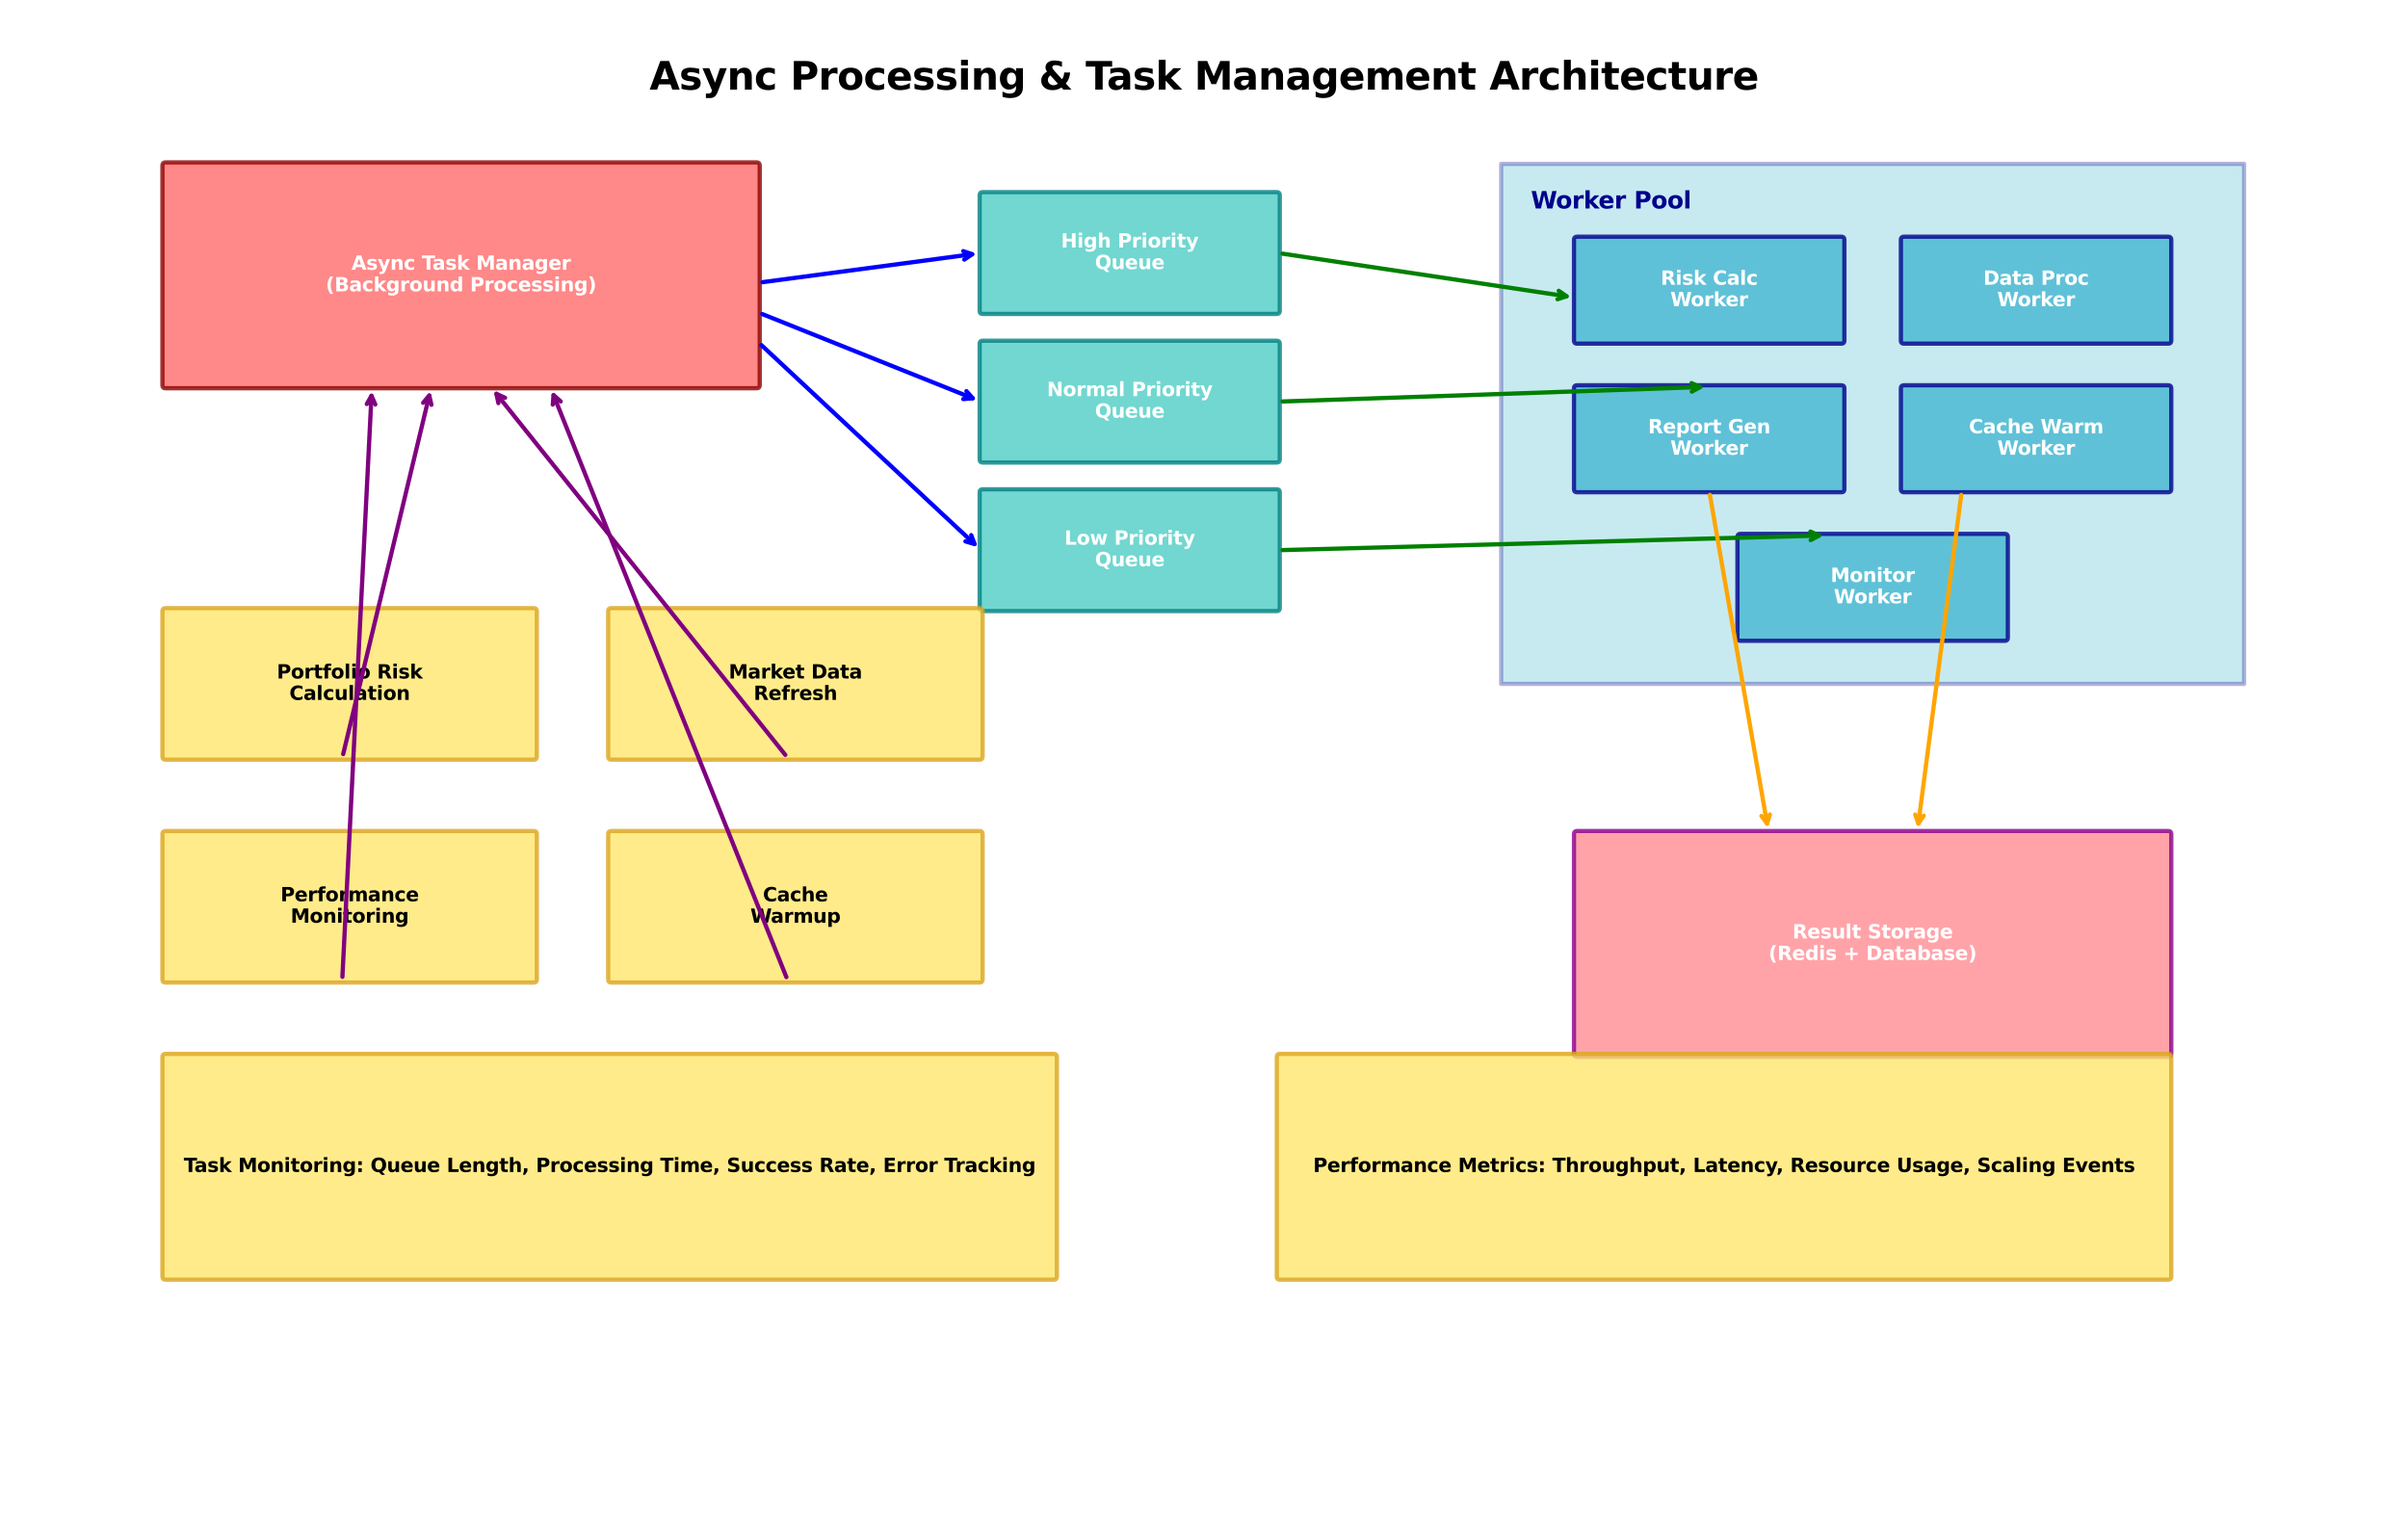 <?xml version="1.0" encoding="utf-8" standalone="no"?>
<!DOCTYPE svg PUBLIC "-//W3C//DTD SVG 1.1//EN"
  "http://www.w3.org/Graphics/SVG/1.1/DTD/svg11.dtd">
<svg xmlns:xlink="http://www.w3.org/1999/xlink" width="1131.84pt" height="712.8pt" viewBox="0 0 1131.84 712.8" xmlns="http://www.w3.org/2000/svg" version="1.1">
 <defs>
  <style type="text/css">*{stroke-linejoin: round; stroke-linecap: butt}</style>
 </defs>
 <g id="figure_1">
  <g id="patch_1">
   <path d="M 0 712.8 
L 1131.84 712.8 
L 1131.84 0 
L 0 0 
z
" style="fill: #ffffff"/>
  </g>
  <g id="axes_1">
   <g id="patch_2">
    <path d="M 77.738 182.498 
L 355.702 182.498 
Q 357.098 182.498 357.098 181.102 
L 357.098 77.738 
Q 357.098 76.342 355.702 76.342 
L 77.738 76.342 
Q 76.342 76.342 76.342 77.738 
L 76.342 181.102 
Q 76.342 182.498 77.738 182.498 
z
" clip-path="url(#pf3858ac939)" style="fill: #ff6b6b; opacity: 0.8; stroke: #8b0000; stroke-width: 2; stroke-linejoin: miter"/>
   </g>
   <g id="patch_3">
    <path d="M 461.858 147.578 
L 600.142 147.578 
Q 601.538 147.578 601.538 146.182 
L 601.538 91.706 
Q 601.538 90.31 600.142 90.31 
L 461.858 90.31 
Q 460.462 90.31 460.462 91.706 
L 460.462 146.182 
Q 460.462 147.578 461.858 147.578 
z
" clip-path="url(#pf3858ac939)" style="fill: #4ecdc4; opacity: 0.8; stroke: #008080; stroke-width: 2; stroke-linejoin: miter"/>
   </g>
   <g id="patch_4">
    <path d="M 461.858 217.418 
L 600.142 217.418 
Q 601.538 217.418 601.538 216.022 
L 601.538 161.546 
Q 601.538 160.15 600.142 160.15 
L 461.858 160.15 
Q 460.462 160.15 460.462 161.546 
L 460.462 216.022 
Q 460.462 217.418 461.858 217.418 
z
" clip-path="url(#pf3858ac939)" style="fill: #4ecdc4; opacity: 0.8; stroke: #008080; stroke-width: 2; stroke-linejoin: miter"/>
   </g>
   <g id="patch_5">
    <path d="M 461.858 287.258 
L 600.142 287.258 
Q 601.538 287.258 601.538 285.862 
L 601.538 231.386 
Q 601.538 229.99 600.142 229.99 
L 461.858 229.99 
Q 460.462 229.99 460.462 231.386 
L 460.462 285.862 
Q 460.462 287.258 461.858 287.258 
z
" clip-path="url(#pf3858ac939)" style="fill: #4ecdc4; opacity: 0.8; stroke: #008080; stroke-width: 2; stroke-linejoin: miter"/>
   </g>
   <g id="patch_6">
    <path d="M 705.6 321.48 
L 1054.8 321.48 
L 1054.8 77.04 
L 705.6 77.04 
z
" clip-path="url(#pf3858ac939)" style="fill: #45b7d1; opacity: 0.3; stroke: #00008b; stroke-width: 2; stroke-linejoin: miter"/>
   </g>
   <g id="patch_7">
    <path d="M 741.218 161.546 
L 865.534 161.546 
Q 866.93 161.546 866.93 160.15 
L 866.93 112.658 
Q 866.93 111.262 865.534 111.262 
L 741.218 111.262 
Q 739.822 111.262 739.822 112.658 
L 739.822 160.15 
Q 739.822 161.546 741.218 161.546 
z
" clip-path="url(#pf3858ac939)" style="fill: #45b7d1; opacity: 0.8; stroke: #00008b; stroke-width: 2; stroke-linejoin: miter"/>
   </g>
   <g id="patch_8">
    <path d="M 894.866 161.546 
L 1019.182 161.546 
Q 1020.578 161.546 1020.578 160.15 
L 1020.578 112.658 
Q 1020.578 111.262 1019.182 111.262 
L 894.866 111.262 
Q 893.47 111.262 893.47 112.658 
L 893.47 160.15 
Q 893.47 161.546 894.866 161.546 
z
" clip-path="url(#pf3858ac939)" style="fill: #45b7d1; opacity: 0.8; stroke: #00008b; stroke-width: 2; stroke-linejoin: miter"/>
   </g>
   <g id="patch_9">
    <path d="M 741.218 231.386 
L 865.534 231.386 
Q 866.93 231.386 866.93 229.99 
L 866.93 182.498 
Q 866.93 181.102 865.534 181.102 
L 741.218 181.102 
Q 739.822 181.102 739.822 182.498 
L 739.822 229.99 
Q 739.822 231.386 741.218 231.386 
z
" clip-path="url(#pf3858ac939)" style="fill: #45b7d1; opacity: 0.8; stroke: #00008b; stroke-width: 2; stroke-linejoin: miter"/>
   </g>
   <g id="patch_10">
    <path d="M 894.866 231.386 
L 1019.182 231.386 
Q 1020.578 231.386 1020.578 229.99 
L 1020.578 182.498 
Q 1020.578 181.102 1019.182 181.102 
L 894.866 181.102 
Q 893.47 181.102 893.47 182.498 
L 893.47 229.99 
Q 893.47 231.386 894.866 231.386 
z
" clip-path="url(#pf3858ac939)" style="fill: #45b7d1; opacity: 0.8; stroke: #00008b; stroke-width: 2; stroke-linejoin: miter"/>
   </g>
   <g id="patch_11">
    <path d="M 818.042 301.226 
L 942.358 301.226 
Q 943.754 301.226 943.754 299.83 
L 943.754 252.338 
Q 943.754 250.942 942.358 250.942 
L 818.042 250.942 
Q 816.646 250.942 816.646 252.338 
L 816.646 299.83 
Q 816.646 301.226 818.042 301.226 
z
" clip-path="url(#pf3858ac939)" style="fill: #45b7d1; opacity: 0.8; stroke: #00008b; stroke-width: 2; stroke-linejoin: miter"/>
   </g>
   <g id="patch_12">
    <path d="M 77.738 357.098 
L 250.942 357.098 
Q 252.338 357.098 252.338 355.702 
L 252.338 287.258 
Q 252.338 285.862 250.942 285.862 
L 77.738 285.862 
Q 76.342 285.862 76.342 287.258 
L 76.342 355.702 
Q 76.342 357.098 77.738 357.098 
z
" clip-path="url(#pf3858ac939)" style="fill: #ffe66d; opacity: 0.8; stroke: #daa520; stroke-width: 2; stroke-linejoin: miter"/>
   </g>
   <g id="patch_13">
    <path d="M 287.258 357.098 
L 460.462 357.098 
Q 461.858 357.098 461.858 355.702 
L 461.858 287.258 
Q 461.858 285.862 460.462 285.862 
L 287.258 285.862 
Q 285.862 285.862 285.862 287.258 
L 285.862 355.702 
Q 285.862 357.098 287.258 357.098 
z
" clip-path="url(#pf3858ac939)" style="fill: #ffe66d; opacity: 0.8; stroke: #daa520; stroke-width: 2; stroke-linejoin: miter"/>
   </g>
   <g id="patch_14">
    <path d="M 77.738 461.858 
L 250.942 461.858 
Q 252.338 461.858 252.338 460.462 
L 252.338 392.018 
Q 252.338 390.622 250.942 390.622 
L 77.738 390.622 
Q 76.342 390.622 76.342 392.018 
L 76.342 460.462 
Q 76.342 461.858 77.738 461.858 
z
" clip-path="url(#pf3858ac939)" style="fill: #ffe66d; opacity: 0.8; stroke: #daa520; stroke-width: 2; stroke-linejoin: miter"/>
   </g>
   <g id="patch_15">
    <path d="M 287.258 461.858 
L 460.462 461.858 
Q 461.858 461.858 461.858 460.462 
L 461.858 392.018 
Q 461.858 390.622 460.462 390.622 
L 287.258 390.622 
Q 285.862 390.622 285.862 392.018 
L 285.862 460.462 
Q 285.862 461.858 287.258 461.858 
z
" clip-path="url(#pf3858ac939)" style="fill: #ffe66d; opacity: 0.8; stroke: #daa520; stroke-width: 2; stroke-linejoin: miter"/>
   </g>
   <g id="patch_16">
    <path d="M 741.218 496.778 
L 1019.182 496.778 
Q 1020.578 496.778 1020.578 495.382 
L 1020.578 392.018 
Q 1020.578 390.622 1019.182 390.622 
L 741.218 390.622 
Q 739.822 390.622 739.822 392.018 
L 739.822 495.382 
Q 739.822 496.778 741.218 496.778 
z
" clip-path="url(#pf3858ac939)" style="fill: #ff8c94; opacity: 0.8; stroke: #8b008b; stroke-width: 2; stroke-linejoin: miter"/>
   </g>
   <g id="patch_17">
    <path d="M 77.738 601.538 
L 495.382 601.538 
Q 496.778 601.538 496.778 600.142 
L 496.778 496.778 
Q 496.778 495.382 495.382 495.382 
L 77.738 495.382 
Q 76.342 495.382 76.342 496.778 
L 76.342 600.142 
Q 76.342 601.538 77.738 601.538 
z
" clip-path="url(#pf3858ac939)" style="fill: #ffe66d; opacity: 0.8; stroke: #daa520; stroke-width: 2; stroke-linejoin: miter"/>
   </g>
   <g id="patch_18">
    <path d="M 601.538 601.538 
L 1019.182 601.538 
Q 1020.578 601.538 1020.578 600.142 
L 1020.578 496.778 
Q 1020.578 495.382 1019.182 495.382 
L 601.538 495.382 
Q 600.142 495.382 600.142 496.778 
L 600.142 600.142 
Q 600.142 601.538 601.538 601.538 
z
" clip-path="url(#pf3858ac939)" style="fill: #ffe66d; opacity: 0.8; stroke: #daa520; stroke-width: 2; stroke-linejoin: miter"/>
   </g>
   <g id="text_1">
    <!-- Async Processing &amp; Task Management Architecture -->
    <g transform="translate(305.303 42.12) scale(0.18 -0.18)">
     <defs>
      <path id="DejaVuSans-Bold-41" d="M 3419 850 
L 1538 850 
L 1241 0 
L 31 0 
L 1759 4666 
L 3194 4666 
L 4922 0 
L 3713 0 
L 3419 850 
z
M 1838 1716 
L 3116 1716 
L 2478 3572 
L 1838 1716 
z
" transform="scale(0.016)"/>
      <path id="DejaVuSans-Bold-73" d="M 3272 3391 
L 3272 2541 
Q 2913 2691 2578 2766 
Q 2244 2841 1947 2841 
Q 1628 2841 1473 2761 
Q 1319 2681 1319 2516 
Q 1319 2381 1436 2309 
Q 1553 2238 1856 2203 
L 2053 2175 
Q 2913 2066 3209 1816 
Q 3506 1566 3506 1031 
Q 3506 472 3093 190 
Q 2681 -91 1863 -91 
Q 1516 -91 1145 -36 
Q 775 19 384 128 
L 384 978 
Q 719 816 1070 734 
Q 1422 653 1784 653 
Q 2113 653 2278 743 
Q 2444 834 2444 1013 
Q 2444 1163 2330 1236 
Q 2216 1309 1875 1350 
L 1678 1375 
Q 931 1469 631 1722 
Q 331 1975 331 2491 
Q 331 3047 712 3315 
Q 1094 3584 1881 3584 
Q 2191 3584 2531 3537 
Q 2872 3491 3272 3391 
z
" transform="scale(0.016)"/>
      <path id="DejaVuSans-Bold-79" d="M 78 3500 
L 1197 3500 
L 2138 1125 
L 2938 3500 
L 4056 3500 
L 2584 -331 
Q 2363 -916 2067 -1148 
Q 1772 -1381 1288 -1381 
L 641 -1381 
L 641 -647 
L 991 -647 
Q 1275 -647 1404 -556 
Q 1534 -466 1606 -231 
L 1638 -134 
L 78 3500 
z
" transform="scale(0.016)"/>
      <path id="DejaVuSans-Bold-6e" d="M 4056 2131 
L 4056 0 
L 2931 0 
L 2931 347 
L 2931 1631 
Q 2931 2084 2911 2256 
Q 2891 2428 2841 2509 
Q 2775 2619 2662 2680 
Q 2550 2741 2406 2741 
Q 2056 2741 1856 2470 
Q 1656 2200 1656 1722 
L 1656 0 
L 538 0 
L 538 3500 
L 1656 3500 
L 1656 2988 
Q 1909 3294 2193 3439 
Q 2478 3584 2822 3584 
Q 3428 3584 3742 3212 
Q 4056 2841 4056 2131 
z
" transform="scale(0.016)"/>
      <path id="DejaVuSans-Bold-63" d="M 3366 3391 
L 3366 2478 
Q 3138 2634 2908 2709 
Q 2678 2784 2431 2784 
Q 1963 2784 1702 2511 
Q 1441 2238 1441 1747 
Q 1441 1256 1702 982 
Q 1963 709 2431 709 
Q 2694 709 2930 787 
Q 3166 866 3366 1019 
L 3366 103 
Q 3103 6 2833 -42 
Q 2563 -91 2291 -91 
Q 1344 -91 809 395 
Q 275 881 275 1747 
Q 275 2613 809 3098 
Q 1344 3584 2291 3584 
Q 2566 3584 2833 3536 
Q 3100 3488 3366 3391 
z
" transform="scale(0.016)"/>
      <path id="DejaVuSans-Bold-20" transform="scale(0.016)"/>
      <path id="DejaVuSans-Bold-50" d="M 588 4666 
L 2584 4666 
Q 3475 4666 3951 4270 
Q 4428 3875 4428 3144 
Q 4428 2409 3951 2014 
Q 3475 1619 2584 1619 
L 1791 1619 
L 1791 0 
L 588 0 
L 588 4666 
z
M 1791 3794 
L 1791 2491 
L 2456 2491 
Q 2806 2491 2997 2661 
Q 3188 2831 3188 3144 
Q 3188 3456 2997 3625 
Q 2806 3794 2456 3794 
L 1791 3794 
z
" transform="scale(0.016)"/>
      <path id="DejaVuSans-Bold-72" d="M 3138 2547 
Q 2991 2616 2845 2648 
Q 2700 2681 2553 2681 
Q 2122 2681 1889 2404 
Q 1656 2128 1656 1613 
L 1656 0 
L 538 0 
L 538 3500 
L 1656 3500 
L 1656 2925 
Q 1872 3269 2151 3426 
Q 2431 3584 2822 3584 
Q 2878 3584 2943 3579 
Q 3009 3575 3134 3559 
L 3138 2547 
z
" transform="scale(0.016)"/>
      <path id="DejaVuSans-Bold-6f" d="M 2203 2784 
Q 1831 2784 1636 2517 
Q 1441 2250 1441 1747 
Q 1441 1244 1636 976 
Q 1831 709 2203 709 
Q 2569 709 2762 976 
Q 2956 1244 2956 1747 
Q 2956 2250 2762 2517 
Q 2569 2784 2203 2784 
z
M 2203 3584 
Q 3106 3584 3614 3096 
Q 4122 2609 4122 1747 
Q 4122 884 3614 396 
Q 3106 -91 2203 -91 
Q 1297 -91 786 396 
Q 275 884 275 1747 
Q 275 2609 786 3096 
Q 1297 3584 2203 3584 
z
" transform="scale(0.016)"/>
      <path id="DejaVuSans-Bold-65" d="M 4031 1759 
L 4031 1441 
L 1416 1441 
Q 1456 1047 1700 850 
Q 1944 653 2381 653 
Q 2734 653 3104 758 
Q 3475 863 3866 1075 
L 3866 213 
Q 3469 63 3072 -14 
Q 2675 -91 2278 -91 
Q 1328 -91 801 392 
Q 275 875 275 1747 
Q 275 2603 792 3093 
Q 1309 3584 2216 3584 
Q 3041 3584 3536 3087 
Q 4031 2591 4031 1759 
z
M 2881 2131 
Q 2881 2450 2695 2645 
Q 2509 2841 2209 2841 
Q 1884 2841 1681 2658 
Q 1478 2475 1428 2131 
L 2881 2131 
z
" transform="scale(0.016)"/>
      <path id="DejaVuSans-Bold-69" d="M 538 3500 
L 1656 3500 
L 1656 0 
L 538 0 
L 538 3500 
z
M 538 4863 
L 1656 4863 
L 1656 3950 
L 538 3950 
L 538 4863 
z
" transform="scale(0.016)"/>
      <path id="DejaVuSans-Bold-67" d="M 2919 594 
Q 2688 288 2409 144 
Q 2131 0 1766 0 
Q 1125 0 706 504 
Q 288 1009 288 1791 
Q 288 2575 706 3076 
Q 1125 3578 1766 3578 
Q 2131 3578 2409 3434 
Q 2688 3291 2919 2981 
L 2919 3500 
L 4044 3500 
L 4044 353 
Q 4044 -491 3511 -936 
Q 2978 -1381 1966 -1381 
Q 1638 -1381 1331 -1331 
Q 1025 -1281 716 -1178 
L 716 -306 
Q 1009 -475 1290 -558 
Q 1572 -641 1856 -641 
Q 2406 -641 2662 -400 
Q 2919 -159 2919 353 
L 2919 594 
z
M 2181 2772 
Q 1834 2772 1640 2515 
Q 1447 2259 1447 1791 
Q 1447 1309 1634 1061 
Q 1822 813 2181 813 
Q 2531 813 2725 1069 
Q 2919 1325 2919 1791 
Q 2919 2259 2725 2515 
Q 2531 2772 2181 2772 
z
" transform="scale(0.016)"/>
      <path id="DejaVuSans-Bold-26" d="M 2497 3097 
L 3775 1691 
Q 3941 1909 4027 2181 
Q 4113 2453 4128 2797 
L 5100 2797 
Q 5053 2228 4879 1784 
Q 4706 1341 4397 1006 
L 5313 0 
L 3988 0 
L 3681 341 
Q 3353 122 2990 15 
Q 2628 -91 2222 -91 
Q 1400 -91 892 342 
Q 384 775 384 1459 
Q 384 1916 607 2267 
Q 831 2619 1338 2950 
Q 1206 3116 1143 3281 
Q 1081 3447 1081 3628 
Q 1081 4138 1478 4444 
Q 1875 4750 2534 4750 
Q 2819 4750 3126 4704 
Q 3434 4659 3769 4569 
L 3769 3700 
Q 3475 3850 3212 3922 
Q 2950 3994 2700 3994 
Q 2459 3994 2326 3901 
Q 2194 3809 2194 3641 
Q 2194 3534 2270 3398 
Q 2347 3263 2497 3097 
z
M 1875 2322 
Q 1672 2175 1569 1989 
Q 1466 1803 1466 1581 
Q 1466 1222 1731 969 
Q 1997 716 2369 716 
Q 2578 716 2759 780 
Q 2941 844 3097 972 
L 1875 2322 
z
" transform="scale(0.016)"/>
      <path id="DejaVuSans-Bold-54" d="M 31 4666 
L 4331 4666 
L 4331 3756 
L 2784 3756 
L 2784 0 
L 1581 0 
L 1581 3756 
L 31 3756 
L 31 4666 
z
" transform="scale(0.016)"/>
      <path id="DejaVuSans-Bold-61" d="M 2106 1575 
Q 1756 1575 1579 1456 
Q 1403 1338 1403 1106 
Q 1403 894 1545 773 
Q 1688 653 1941 653 
Q 2256 653 2472 879 
Q 2688 1106 2688 1447 
L 2688 1575 
L 2106 1575 
z
M 3816 1997 
L 3816 0 
L 2688 0 
L 2688 519 
Q 2463 200 2181 54 
Q 1900 -91 1497 -91 
Q 953 -91 614 226 
Q 275 544 275 1050 
Q 275 1666 698 1953 
Q 1122 2241 2028 2241 
L 2688 2241 
L 2688 2328 
Q 2688 2594 2478 2717 
Q 2269 2841 1825 2841 
Q 1466 2841 1156 2769 
Q 847 2697 581 2553 
L 581 3406 
Q 941 3494 1303 3539 
Q 1666 3584 2028 3584 
Q 2975 3584 3395 3211 
Q 3816 2838 3816 1997 
z
" transform="scale(0.016)"/>
      <path id="DejaVuSans-Bold-6b" d="M 538 4863 
L 1656 4863 
L 1656 2216 
L 2944 3500 
L 4244 3500 
L 2534 1894 
L 4378 0 
L 3022 0 
L 1656 1459 
L 1656 0 
L 538 0 
L 538 4863 
z
" transform="scale(0.016)"/>
      <path id="DejaVuSans-Bold-4d" d="M 588 4666 
L 2119 4666 
L 3181 2169 
L 4250 4666 
L 5778 4666 
L 5778 0 
L 4641 0 
L 4641 3413 
L 3566 897 
L 2803 897 
L 1728 3413 
L 1728 0 
L 588 0 
L 588 4666 
z
" transform="scale(0.016)"/>
      <path id="DejaVuSans-Bold-6d" d="M 3781 2919 
Q 3994 3244 4286 3414 
Q 4578 3584 4928 3584 
Q 5531 3584 5847 3212 
Q 6163 2841 6163 2131 
L 6163 0 
L 5038 0 
L 5038 1825 
Q 5041 1866 5042 1909 
Q 5044 1953 5044 2034 
Q 5044 2406 4934 2573 
Q 4825 2741 4581 2741 
Q 4263 2741 4089 2478 
Q 3916 2216 3909 1719 
L 3909 0 
L 2784 0 
L 2784 1825 
Q 2784 2406 2684 2573 
Q 2584 2741 2328 2741 
Q 2006 2741 1831 2477 
Q 1656 2213 1656 1722 
L 1656 0 
L 531 0 
L 531 3500 
L 1656 3500 
L 1656 2988 
Q 1863 3284 2130 3434 
Q 2397 3584 2719 3584 
Q 3081 3584 3359 3409 
Q 3638 3234 3781 2919 
z
" transform="scale(0.016)"/>
      <path id="DejaVuSans-Bold-74" d="M 1759 4494 
L 1759 3500 
L 2913 3500 
L 2913 2700 
L 1759 2700 
L 1759 1216 
Q 1759 972 1856 886 
Q 1953 800 2241 800 
L 2816 800 
L 2816 0 
L 1856 0 
Q 1194 0 917 276 
Q 641 553 641 1216 
L 641 2700 
L 84 2700 
L 84 3500 
L 641 3500 
L 641 4494 
L 1759 4494 
z
" transform="scale(0.016)"/>
      <path id="DejaVuSans-Bold-68" d="M 4056 2131 
L 4056 0 
L 2931 0 
L 2931 347 
L 2931 1625 
Q 2931 2084 2911 2256 
Q 2891 2428 2841 2509 
Q 2775 2619 2662 2680 
Q 2550 2741 2406 2741 
Q 2056 2741 1856 2470 
Q 1656 2200 1656 1722 
L 1656 0 
L 538 0 
L 538 4863 
L 1656 4863 
L 1656 2988 
Q 1909 3294 2193 3439 
Q 2478 3584 2822 3584 
Q 3428 3584 3742 3212 
Q 4056 2841 4056 2131 
z
" transform="scale(0.016)"/>
      <path id="DejaVuSans-Bold-75" d="M 500 1363 
L 500 3500 
L 1625 3500 
L 1625 3150 
Q 1625 2866 1622 2436 
Q 1619 2006 1619 1863 
Q 1619 1441 1641 1255 
Q 1663 1069 1716 984 
Q 1784 875 1895 815 
Q 2006 756 2150 756 
Q 2500 756 2700 1025 
Q 2900 1294 2900 1772 
L 2900 3500 
L 4019 3500 
L 4019 0 
L 2900 0 
L 2900 506 
Q 2647 200 2364 54 
Q 2081 -91 1741 -91 
Q 1134 -91 817 281 
Q 500 653 500 1363 
z
" transform="scale(0.016)"/>
     </defs>
     <use xlink:href="#DejaVuSans-Bold-41"/>
     <use xlink:href="#DejaVuSans-Bold-73" transform="translate(77.393 0)"/>
     <use xlink:href="#DejaVuSans-Bold-79" transform="translate(136.914 0)"/>
     <use xlink:href="#DejaVuSans-Bold-6e" transform="translate(202.1 0)"/>
     <use xlink:href="#DejaVuSans-Bold-63" transform="translate(273.291 0)"/>
     <use xlink:href="#DejaVuSans-Bold-20" transform="translate(332.568 0)"/>
     <use xlink:href="#DejaVuSans-Bold-50" transform="translate(367.383 0)"/>
     <use xlink:href="#DejaVuSans-Bold-72" transform="translate(440.674 0)"/>
     <use xlink:href="#DejaVuSans-Bold-6f" transform="translate(489.99 0)"/>
     <use xlink:href="#DejaVuSans-Bold-63" transform="translate(558.691 0)"/>
     <use xlink:href="#DejaVuSans-Bold-65" transform="translate(617.969 0)"/>
     <use xlink:href="#DejaVuSans-Bold-73" transform="translate(685.791 0)"/>
     <use xlink:href="#DejaVuSans-Bold-73" transform="translate(745.312 0)"/>
     <use xlink:href="#DejaVuSans-Bold-69" transform="translate(804.834 0)"/>
     <use xlink:href="#DejaVuSans-Bold-6e" transform="translate(839.111 0)"/>
     <use xlink:href="#DejaVuSans-Bold-67" transform="translate(910.303 0)"/>
     <use xlink:href="#DejaVuSans-Bold-20" transform="translate(981.885 0)"/>
     <use xlink:href="#DejaVuSans-Bold-26" transform="translate(1016.699 0)"/>
     <use xlink:href="#DejaVuSans-Bold-20" transform="translate(1103.906 0)"/>
     <use xlink:href="#DejaVuSans-Bold-54" transform="translate(1138.721 0)"/>
     <use xlink:href="#DejaVuSans-Bold-61" transform="translate(1194.059 0)"/>
     <use xlink:href="#DejaVuSans-Bold-73" transform="translate(1261.539 0)"/>
     <use xlink:href="#DejaVuSans-Bold-6b" transform="translate(1321.061 0)"/>
     <use xlink:href="#DejaVuSans-Bold-20" transform="translate(1387.564 0)"/>
     <use xlink:href="#DejaVuSans-Bold-4d" transform="translate(1422.379 0)"/>
     <use xlink:href="#DejaVuSans-Bold-61" transform="translate(1521.891 0)"/>
     <use xlink:href="#DejaVuSans-Bold-6e" transform="translate(1589.371 0)"/>
     <use xlink:href="#DejaVuSans-Bold-61" transform="translate(1660.562 0)"/>
     <use xlink:href="#DejaVuSans-Bold-67" transform="translate(1728.043 0)"/>
     <use xlink:href="#DejaVuSans-Bold-65" transform="translate(1799.625 0)"/>
     <use xlink:href="#DejaVuSans-Bold-6d" transform="translate(1867.447 0)"/>
     <use xlink:href="#DejaVuSans-Bold-65" transform="translate(1971.646 0)"/>
     <use xlink:href="#DejaVuSans-Bold-6e" transform="translate(2039.469 0)"/>
     <use xlink:href="#DejaVuSans-Bold-74" transform="translate(2110.66 0)"/>
     <use xlink:href="#DejaVuSans-Bold-20" transform="translate(2158.463 0)"/>
     <use xlink:href="#DejaVuSans-Bold-41" transform="translate(2193.277 0)"/>
     <use xlink:href="#DejaVuSans-Bold-72" transform="translate(2270.67 0)"/>
     <use xlink:href="#DejaVuSans-Bold-63" transform="translate(2319.986 0)"/>
     <use xlink:href="#DejaVuSans-Bold-68" transform="translate(2379.264 0)"/>
     <use xlink:href="#DejaVuSans-Bold-69" transform="translate(2450.455 0)"/>
     <use xlink:href="#DejaVuSans-Bold-74" transform="translate(2484.732 0)"/>
     <use xlink:href="#DejaVuSans-Bold-65" transform="translate(2532.535 0)"/>
     <use xlink:href="#DejaVuSans-Bold-63" transform="translate(2600.357 0)"/>
     <use xlink:href="#DejaVuSans-Bold-74" transform="translate(2659.635 0)"/>
     <use xlink:href="#DejaVuSans-Bold-75" transform="translate(2707.438 0)"/>
     <use xlink:href="#DejaVuSans-Bold-72" transform="translate(2778.629 0)"/>
     <use xlink:href="#DejaVuSans-Bold-65" transform="translate(2827.945 0)"/>
    </g>
   </g>
   <g id="text_2">
    <!-- Async Task Manager -->
    <g style="fill: #ffffff" transform="translate(165.176 126.794) scale(0.09 -0.09)">
     <use xlink:href="#DejaVuSans-Bold-41"/>
     <use xlink:href="#DejaVuSans-Bold-73" transform="translate(77.393 0)"/>
     <use xlink:href="#DejaVuSans-Bold-79" transform="translate(136.914 0)"/>
     <use xlink:href="#DejaVuSans-Bold-6e" transform="translate(202.1 0)"/>
     <use xlink:href="#DejaVuSans-Bold-63" transform="translate(273.291 0)"/>
     <use xlink:href="#DejaVuSans-Bold-20" transform="translate(332.568 0)"/>
     <use xlink:href="#DejaVuSans-Bold-54" transform="translate(367.383 0)"/>
     <use xlink:href="#DejaVuSans-Bold-61" transform="translate(422.721 0)"/>
     <use xlink:href="#DejaVuSans-Bold-73" transform="translate(490.201 0)"/>
     <use xlink:href="#DejaVuSans-Bold-6b" transform="translate(549.723 0)"/>
     <use xlink:href="#DejaVuSans-Bold-20" transform="translate(616.227 0)"/>
     <use xlink:href="#DejaVuSans-Bold-4d" transform="translate(651.041 0)"/>
     <use xlink:href="#DejaVuSans-Bold-61" transform="translate(750.553 0)"/>
     <use xlink:href="#DejaVuSans-Bold-6e" transform="translate(818.033 0)"/>
     <use xlink:href="#DejaVuSans-Bold-61" transform="translate(889.225 0)"/>
     <use xlink:href="#DejaVuSans-Bold-67" transform="translate(956.705 0)"/>
     <use xlink:href="#DejaVuSans-Bold-65" transform="translate(1028.287 0)"/>
     <use xlink:href="#DejaVuSans-Bold-72" transform="translate(1096.109 0)"/>
    </g>
    <!-- (Background Processing) -->
    <g style="fill: #ffffff" transform="translate(153.101 136.942) scale(0.09 -0.09)">
     <defs>
      <path id="DejaVuSans-Bold-28" d="M 2413 -844 
L 1484 -844 
Q 1006 -72 778 623 
Q 550 1319 550 2003 
Q 550 2688 779 3389 
Q 1009 4091 1484 4856 
L 2413 4856 
Q 2013 4116 1813 3408 
Q 1613 2700 1613 2009 
Q 1613 1319 1811 609 
Q 2009 -100 2413 -844 
z
" transform="scale(0.016)"/>
      <path id="DejaVuSans-Bold-42" d="M 2456 2859 
Q 2741 2859 2887 2984 
Q 3034 3109 3034 3353 
Q 3034 3594 2887 3720 
Q 2741 3847 2456 3847 
L 1791 3847 
L 1791 2859 
L 2456 2859 
z
M 2497 819 
Q 2859 819 3042 972 
Q 3225 1125 3225 1434 
Q 3225 1738 3044 1889 
Q 2863 2041 2497 2041 
L 1791 2041 
L 1791 819 
L 2497 819 
z
M 3616 2497 
Q 4003 2384 4215 2081 
Q 4428 1778 4428 1338 
Q 4428 663 3972 331 
Q 3516 0 2584 0 
L 588 0 
L 588 4666 
L 2394 4666 
Q 3366 4666 3802 4372 
Q 4238 4078 4238 3431 
Q 4238 3091 4078 2852 
Q 3919 2613 3616 2497 
z
" transform="scale(0.016)"/>
      <path id="DejaVuSans-Bold-64" d="M 2919 2988 
L 2919 4863 
L 4044 4863 
L 4044 0 
L 2919 0 
L 2919 506 
Q 2688 197 2409 53 
Q 2131 -91 1766 -91 
Q 1119 -91 703 423 
Q 288 938 288 1747 
Q 288 2556 703 3070 
Q 1119 3584 1766 3584 
Q 2128 3584 2408 3439 
Q 2688 3294 2919 2988 
z
M 2181 722 
Q 2541 722 2730 984 
Q 2919 1247 2919 1747 
Q 2919 2247 2730 2509 
Q 2541 2772 2181 2772 
Q 1825 2772 1636 2509 
Q 1447 2247 1447 1747 
Q 1447 1247 1636 984 
Q 1825 722 2181 722 
z
" transform="scale(0.016)"/>
      <path id="DejaVuSans-Bold-29" d="M 513 -844 
Q 913 -100 1113 609 
Q 1313 1319 1313 2009 
Q 1313 2700 1113 3408 
Q 913 4116 513 4856 
L 1441 4856 
Q 1916 4091 2145 3389 
Q 2375 2688 2375 2003 
Q 2375 1319 2147 623 
Q 1919 -72 1441 -844 
L 513 -844 
z
" transform="scale(0.016)"/>
     </defs>
     <use xlink:href="#DejaVuSans-Bold-28"/>
     <use xlink:href="#DejaVuSans-Bold-42" transform="translate(45.703 0)"/>
     <use xlink:href="#DejaVuSans-Bold-61" transform="translate(121.924 0)"/>
     <use xlink:href="#DejaVuSans-Bold-63" transform="translate(189.404 0)"/>
     <use xlink:href="#DejaVuSans-Bold-6b" transform="translate(248.682 0)"/>
     <use xlink:href="#DejaVuSans-Bold-67" transform="translate(315.186 0)"/>
     <use xlink:href="#DejaVuSans-Bold-72" transform="translate(386.768 0)"/>
     <use xlink:href="#DejaVuSans-Bold-6f" transform="translate(436.084 0)"/>
     <use xlink:href="#DejaVuSans-Bold-75" transform="translate(504.785 0)"/>
     <use xlink:href="#DejaVuSans-Bold-6e" transform="translate(575.977 0)"/>
     <use xlink:href="#DejaVuSans-Bold-64" transform="translate(647.168 0)"/>
     <use xlink:href="#DejaVuSans-Bold-20" transform="translate(718.75 0)"/>
     <use xlink:href="#DejaVuSans-Bold-50" transform="translate(753.564 0)"/>
     <use xlink:href="#DejaVuSans-Bold-72" transform="translate(826.855 0)"/>
     <use xlink:href="#DejaVuSans-Bold-6f" transform="translate(876.172 0)"/>
     <use xlink:href="#DejaVuSans-Bold-63" transform="translate(944.873 0)"/>
     <use xlink:href="#DejaVuSans-Bold-65" transform="translate(1004.15 0)"/>
     <use xlink:href="#DejaVuSans-Bold-73" transform="translate(1071.973 0)"/>
     <use xlink:href="#DejaVuSans-Bold-73" transform="translate(1131.494 0)"/>
     <use xlink:href="#DejaVuSans-Bold-69" transform="translate(1191.016 0)"/>
     <use xlink:href="#DejaVuSans-Bold-6e" transform="translate(1225.293 0)"/>
     <use xlink:href="#DejaVuSans-Bold-67" transform="translate(1296.484 0)"/>
     <use xlink:href="#DejaVuSans-Bold-29" transform="translate(1368.066 0)"/>
    </g>
   </g>
   <g id="text_3">
    <!-- High Priority -->
    <g style="fill: #ffffff" transform="translate(498.703 116.353) scale(0.09 -0.09)">
     <defs>
      <path id="DejaVuSans-Bold-48" d="M 588 4666 
L 1791 4666 
L 1791 2888 
L 3566 2888 
L 3566 4666 
L 4769 4666 
L 4769 0 
L 3566 0 
L 3566 1978 
L 1791 1978 
L 1791 0 
L 588 0 
L 588 4666 
z
" transform="scale(0.016)"/>
     </defs>
     <use xlink:href="#DejaVuSans-Bold-48"/>
     <use xlink:href="#DejaVuSans-Bold-69" transform="translate(83.691 0)"/>
     <use xlink:href="#DejaVuSans-Bold-67" transform="translate(117.969 0)"/>
     <use xlink:href="#DejaVuSans-Bold-68" transform="translate(189.551 0)"/>
     <use xlink:href="#DejaVuSans-Bold-20" transform="translate(260.742 0)"/>
     <use xlink:href="#DejaVuSans-Bold-50" transform="translate(295.557 0)"/>
     <use xlink:href="#DejaVuSans-Bold-72" transform="translate(368.848 0)"/>
     <use xlink:href="#DejaVuSans-Bold-69" transform="translate(418.164 0)"/>
     <use xlink:href="#DejaVuSans-Bold-6f" transform="translate(452.441 0)"/>
     <use xlink:href="#DejaVuSans-Bold-72" transform="translate(521.143 0)"/>
     <use xlink:href="#DejaVuSans-Bold-69" transform="translate(570.459 0)"/>
     <use xlink:href="#DejaVuSans-Bold-74" transform="translate(604.736 0)"/>
     <use xlink:href="#DejaVuSans-Bold-79" transform="translate(652.539 0)"/>
    </g>
    <!-- Queue -->
    <g style="fill: #ffffff" transform="translate(514.663 126.502) scale(0.09 -0.09)">
     <defs>
      <path id="DejaVuSans-Bold-51" d="M 2847 -84 
L 2753 -84 
Q 1600 -84 959 553 
Q 319 1191 319 2328 
Q 319 3463 958 4106 
Q 1597 4750 2719 4750 
Q 3853 4750 4486 4112 
Q 5119 3475 5119 2328 
Q 5119 1541 4783 972 
Q 4447 403 3816 116 
L 4756 -934 
L 3609 -934 
L 2847 -84 
z
M 2719 3878 
Q 2169 3878 1866 3472 
Q 1563 3066 1563 2328 
Q 1563 1578 1859 1179 
Q 2156 781 2719 781 
Q 3272 781 3575 1187 
Q 3878 1594 3878 2328 
Q 3878 3066 3575 3472 
Q 3272 3878 2719 3878 
z
" transform="scale(0.016)"/>
     </defs>
     <use xlink:href="#DejaVuSans-Bold-51"/>
     <use xlink:href="#DejaVuSans-Bold-75" transform="translate(85.01 0)"/>
     <use xlink:href="#DejaVuSans-Bold-65" transform="translate(156.201 0)"/>
     <use xlink:href="#DejaVuSans-Bold-75" transform="translate(224.023 0)"/>
     <use xlink:href="#DejaVuSans-Bold-65" transform="translate(295.215 0)"/>
    </g>
   </g>
   <g id="text_4">
    <!-- Normal Priority -->
    <g style="fill: #ffffff" transform="translate(492.09 186.193) scale(0.09 -0.09)">
     <defs>
      <path id="DejaVuSans-Bold-4e" d="M 588 4666 
L 1931 4666 
L 3628 1466 
L 3628 4666 
L 4769 4666 
L 4769 0 
L 3425 0 
L 1728 3200 
L 1728 0 
L 588 0 
L 588 4666 
z
" transform="scale(0.016)"/>
      <path id="DejaVuSans-Bold-6c" d="M 538 4863 
L 1656 4863 
L 1656 0 
L 538 0 
L 538 4863 
z
" transform="scale(0.016)"/>
     </defs>
     <use xlink:href="#DejaVuSans-Bold-4e"/>
     <use xlink:href="#DejaVuSans-Bold-6f" transform="translate(83.691 0)"/>
     <use xlink:href="#DejaVuSans-Bold-72" transform="translate(152.393 0)"/>
     <use xlink:href="#DejaVuSans-Bold-6d" transform="translate(201.709 0)"/>
     <use xlink:href="#DejaVuSans-Bold-61" transform="translate(305.908 0)"/>
     <use xlink:href="#DejaVuSans-Bold-6c" transform="translate(373.389 0)"/>
     <use xlink:href="#DejaVuSans-Bold-20" transform="translate(407.666 0)"/>
     <use xlink:href="#DejaVuSans-Bold-50" transform="translate(442.48 0)"/>
     <use xlink:href="#DejaVuSans-Bold-72" transform="translate(515.771 0)"/>
     <use xlink:href="#DejaVuSans-Bold-69" transform="translate(565.088 0)"/>
     <use xlink:href="#DejaVuSans-Bold-6f" transform="translate(599.365 0)"/>
     <use xlink:href="#DejaVuSans-Bold-72" transform="translate(668.066 0)"/>
     <use xlink:href="#DejaVuSans-Bold-69" transform="translate(717.383 0)"/>
     <use xlink:href="#DejaVuSans-Bold-74" transform="translate(751.66 0)"/>
     <use xlink:href="#DejaVuSans-Bold-79" transform="translate(799.463 0)"/>
    </g>
    <!-- Queue -->
    <g style="fill: #ffffff" transform="translate(514.663 196.342) scale(0.09 -0.09)">
     <use xlink:href="#DejaVuSans-Bold-51"/>
     <use xlink:href="#DejaVuSans-Bold-75" transform="translate(85.01 0)"/>
     <use xlink:href="#DejaVuSans-Bold-65" transform="translate(156.201 0)"/>
     <use xlink:href="#DejaVuSans-Bold-75" transform="translate(224.023 0)"/>
     <use xlink:href="#DejaVuSans-Bold-65" transform="translate(295.215 0)"/>
    </g>
   </g>
   <g id="text_5">
    <!-- Low Priority -->
    <g style="fill: #ffffff" transform="translate(500.319 256.033) scale(0.09 -0.09)">
     <defs>
      <path id="DejaVuSans-Bold-4c" d="M 588 4666 
L 1791 4666 
L 1791 909 
L 3903 909 
L 3903 0 
L 588 0 
L 588 4666 
z
" transform="scale(0.016)"/>
      <path id="DejaVuSans-Bold-77" d="M 225 3500 
L 1313 3500 
L 1900 1088 
L 2491 3500 
L 3425 3500 
L 4013 1113 
L 4603 3500 
L 5691 3500 
L 4769 0 
L 3547 0 
L 2956 2406 
L 2369 0 
L 1147 0 
L 225 3500 
z
" transform="scale(0.016)"/>
     </defs>
     <use xlink:href="#DejaVuSans-Bold-4c"/>
     <use xlink:href="#DejaVuSans-Bold-6f" transform="translate(63.721 0)"/>
     <use xlink:href="#DejaVuSans-Bold-77" transform="translate(132.422 0)"/>
     <use xlink:href="#DejaVuSans-Bold-20" transform="translate(224.805 0)"/>
     <use xlink:href="#DejaVuSans-Bold-50" transform="translate(259.619 0)"/>
     <use xlink:href="#DejaVuSans-Bold-72" transform="translate(332.91 0)"/>
     <use xlink:href="#DejaVuSans-Bold-69" transform="translate(382.227 0)"/>
     <use xlink:href="#DejaVuSans-Bold-6f" transform="translate(416.504 0)"/>
     <use xlink:href="#DejaVuSans-Bold-72" transform="translate(485.205 0)"/>
     <use xlink:href="#DejaVuSans-Bold-69" transform="translate(534.521 0)"/>
     <use xlink:href="#DejaVuSans-Bold-74" transform="translate(568.799 0)"/>
     <use xlink:href="#DejaVuSans-Bold-79" transform="translate(616.602 0)"/>
    </g>
    <!-- Queue -->
    <g style="fill: #ffffff" transform="translate(514.663 266.182) scale(0.09 -0.09)">
     <use xlink:href="#DejaVuSans-Bold-51"/>
     <use xlink:href="#DejaVuSans-Bold-75" transform="translate(85.01 0)"/>
     <use xlink:href="#DejaVuSans-Bold-65" transform="translate(156.201 0)"/>
     <use xlink:href="#DejaVuSans-Bold-75" transform="translate(224.023 0)"/>
     <use xlink:href="#DejaVuSans-Bold-65" transform="translate(295.215 0)"/>
    </g>
   </g>
   <g id="text_6">
    <!-- Worker Pool -->
    <g style="fill: #00008b" transform="translate(719.568 97.992) scale(0.11 -0.11)">
     <defs>
      <path id="DejaVuSans-Bold-57" d="M 191 4666 
L 1344 4666 
L 2150 1275 
L 2950 4666 
L 4109 4666 
L 4909 1275 
L 5716 4666 
L 6859 4666 
L 5759 0 
L 4372 0 
L 3525 3547 
L 2688 0 
L 1300 0 
L 191 4666 
z
" transform="scale(0.016)"/>
     </defs>
     <use xlink:href="#DejaVuSans-Bold-57"/>
     <use xlink:href="#DejaVuSans-Bold-6f" transform="translate(106.678 0)"/>
     <use xlink:href="#DejaVuSans-Bold-72" transform="translate(175.379 0)"/>
     <use xlink:href="#DejaVuSans-Bold-6b" transform="translate(224.695 0)"/>
     <use xlink:href="#DejaVuSans-Bold-65" transform="translate(288.574 0)"/>
     <use xlink:href="#DejaVuSans-Bold-72" transform="translate(356.396 0)"/>
     <use xlink:href="#DejaVuSans-Bold-20" transform="translate(405.713 0)"/>
     <use xlink:href="#DejaVuSans-Bold-50" transform="translate(440.527 0)"/>
     <use xlink:href="#DejaVuSans-Bold-6f" transform="translate(513.818 0)"/>
     <use xlink:href="#DejaVuSans-Bold-6f" transform="translate(582.52 0)"/>
     <use xlink:href="#DejaVuSans-Bold-6c" transform="translate(651.221 0)"/>
    </g>
   </g>
   <g id="text_7">
    <!-- Risk Calc -->
    <g style="fill: #ffffff" transform="translate(780.581 133.848) scale(0.09 -0.09)">
     <defs>
      <path id="DejaVuSans-Bold-52" d="M 2297 2597 
Q 2675 2597 2839 2737 
Q 3003 2878 3003 3200 
Q 3003 3519 2839 3656 
Q 2675 3794 2297 3794 
L 1791 3794 
L 1791 2597 
L 2297 2597 
z
M 1791 1766 
L 1791 0 
L 588 0 
L 588 4666 
L 2425 4666 
Q 3347 4666 3776 4356 
Q 4206 4047 4206 3378 
Q 4206 2916 3982 2619 
Q 3759 2322 3309 2181 
Q 3556 2125 3751 1926 
Q 3947 1728 4147 1325 
L 4800 0 
L 3519 0 
L 2950 1159 
Q 2778 1509 2601 1637 
Q 2425 1766 2131 1766 
L 1791 1766 
z
" transform="scale(0.016)"/>
      <path id="DejaVuSans-Bold-43" d="M 4288 256 
Q 3956 84 3597 -3 
Q 3238 -91 2847 -91 
Q 1681 -91 1000 561 
Q 319 1213 319 2328 
Q 319 3447 1000 4098 
Q 1681 4750 2847 4750 
Q 3238 4750 3597 4662 
Q 3956 4575 4288 4403 
L 4288 3438 
Q 3953 3666 3628 3772 
Q 3303 3878 2944 3878 
Q 2300 3878 1931 3465 
Q 1563 3053 1563 2328 
Q 1563 1606 1931 1193 
Q 2300 781 2944 781 
Q 3303 781 3628 887 
Q 3953 994 4288 1222 
L 4288 256 
z
" transform="scale(0.016)"/>
     </defs>
     <use xlink:href="#DejaVuSans-Bold-52"/>
     <use xlink:href="#DejaVuSans-Bold-69" transform="translate(77.002 0)"/>
     <use xlink:href="#DejaVuSans-Bold-73" transform="translate(111.279 0)"/>
     <use xlink:href="#DejaVuSans-Bold-6b" transform="translate(170.801 0)"/>
     <use xlink:href="#DejaVuSans-Bold-20" transform="translate(237.305 0)"/>
     <use xlink:href="#DejaVuSans-Bold-43" transform="translate(272.119 0)"/>
     <use xlink:href="#DejaVuSans-Bold-61" transform="translate(345.508 0)"/>
     <use xlink:href="#DejaVuSans-Bold-6c" transform="translate(412.988 0)"/>
     <use xlink:href="#DejaVuSans-Bold-63" transform="translate(447.266 0)"/>
    </g>
    <!-- Worker -->
    <g style="fill: #ffffff" transform="translate(785.119 143.926) scale(0.09 -0.09)">
     <use xlink:href="#DejaVuSans-Bold-57"/>
     <use xlink:href="#DejaVuSans-Bold-6f" transform="translate(106.678 0)"/>
     <use xlink:href="#DejaVuSans-Bold-72" transform="translate(175.379 0)"/>
     <use xlink:href="#DejaVuSans-Bold-6b" transform="translate(224.695 0)"/>
     <use xlink:href="#DejaVuSans-Bold-65" transform="translate(288.574 0)"/>
     <use xlink:href="#DejaVuSans-Bold-72" transform="translate(356.396 0)"/>
    </g>
   </g>
   <g id="text_8">
    <!-- Data Proc -->
    <g style="fill: #ffffff" transform="translate(932.221 133.848) scale(0.09 -0.09)">
     <defs>
      <path id="DejaVuSans-Bold-44" d="M 1791 3756 
L 1791 909 
L 2222 909 
Q 2959 909 3348 1275 
Q 3738 1641 3738 2338 
Q 3738 3031 3350 3393 
Q 2963 3756 2222 3756 
L 1791 3756 
z
M 588 4666 
L 1856 4666 
Q 2919 4666 3439 4514 
Q 3959 4363 4331 4000 
Q 4659 3684 4818 3271 
Q 4978 2859 4978 2338 
Q 4978 1809 4818 1395 
Q 4659 981 4331 666 
Q 3956 303 3431 151 
Q 2906 0 1856 0 
L 588 0 
L 588 4666 
z
" transform="scale(0.016)"/>
     </defs>
     <use xlink:href="#DejaVuSans-Bold-44"/>
     <use xlink:href="#DejaVuSans-Bold-61" transform="translate(83.008 0)"/>
     <use xlink:href="#DejaVuSans-Bold-74" transform="translate(150.488 0)"/>
     <use xlink:href="#DejaVuSans-Bold-61" transform="translate(198.291 0)"/>
     <use xlink:href="#DejaVuSans-Bold-20" transform="translate(265.771 0)"/>
     <use xlink:href="#DejaVuSans-Bold-50" transform="translate(300.586 0)"/>
     <use xlink:href="#DejaVuSans-Bold-72" transform="translate(373.877 0)"/>
     <use xlink:href="#DejaVuSans-Bold-6f" transform="translate(423.193 0)"/>
     <use xlink:href="#DejaVuSans-Bold-63" transform="translate(491.895 0)"/>
    </g>
    <!-- Worker -->
    <g style="fill: #ffffff" transform="translate(938.767 143.926) scale(0.09 -0.09)">
     <use xlink:href="#DejaVuSans-Bold-57"/>
     <use xlink:href="#DejaVuSans-Bold-6f" transform="translate(106.678 0)"/>
     <use xlink:href="#DejaVuSans-Bold-72" transform="translate(175.379 0)"/>
     <use xlink:href="#DejaVuSans-Bold-6b" transform="translate(224.695 0)"/>
     <use xlink:href="#DejaVuSans-Bold-65" transform="translate(288.574 0)"/>
     <use xlink:href="#DejaVuSans-Bold-72" transform="translate(356.396 0)"/>
    </g>
   </g>
   <g id="text_9">
    <!-- Report Gen -->
    <g style="fill: #ffffff" transform="translate(774.66 203.688) scale(0.09 -0.09)">
     <defs>
      <path id="DejaVuSans-Bold-70" d="M 1656 506 
L 1656 -1331 
L 538 -1331 
L 538 3500 
L 1656 3500 
L 1656 2988 
Q 1888 3294 2169 3439 
Q 2450 3584 2816 3584 
Q 3463 3584 3878 3070 
Q 4294 2556 4294 1747 
Q 4294 938 3878 423 
Q 3463 -91 2816 -91 
Q 2450 -91 2169 54 
Q 1888 200 1656 506 
z
M 2400 2772 
Q 2041 2772 1848 2508 
Q 1656 2244 1656 1747 
Q 1656 1250 1848 986 
Q 2041 722 2400 722 
Q 2759 722 2948 984 
Q 3138 1247 3138 1747 
Q 3138 2247 2948 2509 
Q 2759 2772 2400 2772 
z
" transform="scale(0.016)"/>
      <path id="DejaVuSans-Bold-47" d="M 4781 347 
Q 4331 128 3847 18 
Q 3363 -91 2847 -91 
Q 1681 -91 1000 561 
Q 319 1213 319 2328 
Q 319 3456 1012 4103 
Q 1706 4750 2913 4750 
Q 3378 4750 3804 4662 
Q 4231 4575 4609 4403 
L 4609 3438 
Q 4219 3659 3833 3768 
Q 3447 3878 3059 3878 
Q 2341 3878 1952 3476 
Q 1563 3075 1563 2328 
Q 1563 1588 1938 1184 
Q 2313 781 3003 781 
Q 3191 781 3352 804 
Q 3513 828 3641 878 
L 3641 1784 
L 2906 1784 
L 2906 2591 
L 4781 2591 
L 4781 347 
z
" transform="scale(0.016)"/>
     </defs>
     <use xlink:href="#DejaVuSans-Bold-52"/>
     <use xlink:href="#DejaVuSans-Bold-65" transform="translate(77.002 0)"/>
     <use xlink:href="#DejaVuSans-Bold-70" transform="translate(144.824 0)"/>
     <use xlink:href="#DejaVuSans-Bold-6f" transform="translate(216.406 0)"/>
     <use xlink:href="#DejaVuSans-Bold-72" transform="translate(285.107 0)"/>
     <use xlink:href="#DejaVuSans-Bold-74" transform="translate(334.424 0)"/>
     <use xlink:href="#DejaVuSans-Bold-20" transform="translate(382.227 0)"/>
     <use xlink:href="#DejaVuSans-Bold-47" transform="translate(417.041 0)"/>
     <use xlink:href="#DejaVuSans-Bold-65" transform="translate(499.121 0)"/>
     <use xlink:href="#DejaVuSans-Bold-6e" transform="translate(566.943 0)"/>
    </g>
    <!-- Worker -->
    <g style="fill: #ffffff" transform="translate(785.119 213.766) scale(0.09 -0.09)">
     <use xlink:href="#DejaVuSans-Bold-57"/>
     <use xlink:href="#DejaVuSans-Bold-6f" transform="translate(106.678 0)"/>
     <use xlink:href="#DejaVuSans-Bold-72" transform="translate(175.379 0)"/>
     <use xlink:href="#DejaVuSans-Bold-6b" transform="translate(224.695 0)"/>
     <use xlink:href="#DejaVuSans-Bold-65" transform="translate(288.574 0)"/>
     <use xlink:href="#DejaVuSans-Bold-72" transform="translate(356.396 0)"/>
    </g>
   </g>
   <g id="text_10">
    <!-- Cache Warm -->
    <g style="fill: #ffffff" transform="translate(925.449 203.688) scale(0.09 -0.09)">
     <use xlink:href="#DejaVuSans-Bold-43"/>
     <use xlink:href="#DejaVuSans-Bold-61" transform="translate(73.389 0)"/>
     <use xlink:href="#DejaVuSans-Bold-63" transform="translate(140.869 0)"/>
     <use xlink:href="#DejaVuSans-Bold-68" transform="translate(200.146 0)"/>
     <use xlink:href="#DejaVuSans-Bold-65" transform="translate(271.338 0)"/>
     <use xlink:href="#DejaVuSans-Bold-20" transform="translate(339.16 0)"/>
     <use xlink:href="#DejaVuSans-Bold-57" transform="translate(373.975 0)"/>
     <use xlink:href="#DejaVuSans-Bold-61" transform="translate(480.652 0)"/>
     <use xlink:href="#DejaVuSans-Bold-72" transform="translate(548.133 0)"/>
     <use xlink:href="#DejaVuSans-Bold-6d" transform="translate(597.449 0)"/>
    </g>
    <!-- Worker -->
    <g style="fill: #ffffff" transform="translate(938.767 213.766) scale(0.09 -0.09)">
     <use xlink:href="#DejaVuSans-Bold-57"/>
     <use xlink:href="#DejaVuSans-Bold-6f" transform="translate(106.678 0)"/>
     <use xlink:href="#DejaVuSans-Bold-72" transform="translate(175.379 0)"/>
     <use xlink:href="#DejaVuSans-Bold-6b" transform="translate(224.695 0)"/>
     <use xlink:href="#DejaVuSans-Bold-65" transform="translate(288.574 0)"/>
     <use xlink:href="#DejaVuSans-Bold-72" transform="translate(356.396 0)"/>
    </g>
   </g>
   <g id="text_11">
    <!-- Monitor -->
    <g style="fill: #ffffff" transform="translate(860.423 273.528) scale(0.09 -0.09)">
     <use xlink:href="#DejaVuSans-Bold-4d"/>
     <use xlink:href="#DejaVuSans-Bold-6f" transform="translate(99.512 0)"/>
     <use xlink:href="#DejaVuSans-Bold-6e" transform="translate(168.213 0)"/>
     <use xlink:href="#DejaVuSans-Bold-69" transform="translate(239.404 0)"/>
     <use xlink:href="#DejaVuSans-Bold-74" transform="translate(273.682 0)"/>
     <use xlink:href="#DejaVuSans-Bold-6f" transform="translate(321.484 0)"/>
     <use xlink:href="#DejaVuSans-Bold-72" transform="translate(390.186 0)"/>
    </g>
    <!-- Worker -->
    <g style="fill: #ffffff" transform="translate(861.943 283.606) scale(0.09 -0.09)">
     <use xlink:href="#DejaVuSans-Bold-57"/>
     <use xlink:href="#DejaVuSans-Bold-6f" transform="translate(106.678 0)"/>
     <use xlink:href="#DejaVuSans-Bold-72" transform="translate(175.379 0)"/>
     <use xlink:href="#DejaVuSans-Bold-6b" transform="translate(224.695 0)"/>
     <use xlink:href="#DejaVuSans-Bold-65" transform="translate(288.574 0)"/>
     <use xlink:href="#DejaVuSans-Bold-72" transform="translate(356.396 0)"/>
    </g>
   </g>
   <g id="text_12">
    <!-- Portfolio Risk -->
    <g transform="translate(130.109 318.924) scale(0.09 -0.09)">
     <defs>
      <path id="DejaVuSans-Bold-66" d="M 2841 4863 
L 2841 4128 
L 2222 4128 
Q 1984 4128 1890 4042 
Q 1797 3956 1797 3744 
L 1797 3500 
L 2753 3500 
L 2753 2700 
L 1797 2700 
L 1797 0 
L 678 0 
L 678 2700 
L 122 2700 
L 122 3500 
L 678 3500 
L 678 3744 
Q 678 4316 997 4589 
Q 1316 4863 1984 4863 
L 2841 4863 
z
" transform="scale(0.016)"/>
     </defs>
     <use xlink:href="#DejaVuSans-Bold-50"/>
     <use xlink:href="#DejaVuSans-Bold-6f" transform="translate(73.291 0)"/>
     <use xlink:href="#DejaVuSans-Bold-72" transform="translate(141.992 0)"/>
     <use xlink:href="#DejaVuSans-Bold-74" transform="translate(191.309 0)"/>
     <use xlink:href="#DejaVuSans-Bold-66" transform="translate(239.111 0)"/>
     <use xlink:href="#DejaVuSans-Bold-6f" transform="translate(282.617 0)"/>
     <use xlink:href="#DejaVuSans-Bold-6c" transform="translate(351.318 0)"/>
     <use xlink:href="#DejaVuSans-Bold-69" transform="translate(385.596 0)"/>
     <use xlink:href="#DejaVuSans-Bold-6f" transform="translate(419.873 0)"/>
     <use xlink:href="#DejaVuSans-Bold-20" transform="translate(488.574 0)"/>
     <use xlink:href="#DejaVuSans-Bold-52" transform="translate(523.389 0)"/>
     <use xlink:href="#DejaVuSans-Bold-69" transform="translate(600.391 0)"/>
     <use xlink:href="#DejaVuSans-Bold-73" transform="translate(634.668 0)"/>
     <use xlink:href="#DejaVuSans-Bold-6b" transform="translate(694.189 0)"/>
    </g>
    <!-- Calculation -->
    <g transform="translate(136.019 329.002) scale(0.09 -0.09)">
     <use xlink:href="#DejaVuSans-Bold-43"/>
     <use xlink:href="#DejaVuSans-Bold-61" transform="translate(73.389 0)"/>
     <use xlink:href="#DejaVuSans-Bold-6c" transform="translate(140.869 0)"/>
     <use xlink:href="#DejaVuSans-Bold-63" transform="translate(175.146 0)"/>
     <use xlink:href="#DejaVuSans-Bold-75" transform="translate(234.424 0)"/>
     <use xlink:href="#DejaVuSans-Bold-6c" transform="translate(305.615 0)"/>
     <use xlink:href="#DejaVuSans-Bold-61" transform="translate(339.893 0)"/>
     <use xlink:href="#DejaVuSans-Bold-74" transform="translate(407.373 0)"/>
     <use xlink:href="#DejaVuSans-Bold-69" transform="translate(455.176 0)"/>
     <use xlink:href="#DejaVuSans-Bold-6f" transform="translate(489.453 0)"/>
     <use xlink:href="#DejaVuSans-Bold-6e" transform="translate(558.154 0)"/>
    </g>
   </g>
   <g id="text_13">
    <!-- Market Data -->
    <g transform="translate(342.522 318.924) scale(0.09 -0.09)">
     <use xlink:href="#DejaVuSans-Bold-4d"/>
     <use xlink:href="#DejaVuSans-Bold-61" transform="translate(99.512 0)"/>
     <use xlink:href="#DejaVuSans-Bold-72" transform="translate(166.992 0)"/>
     <use xlink:href="#DejaVuSans-Bold-6b" transform="translate(216.309 0)"/>
     <use xlink:href="#DejaVuSans-Bold-65" transform="translate(280.188 0)"/>
     <use xlink:href="#DejaVuSans-Bold-74" transform="translate(348.01 0)"/>
     <use xlink:href="#DejaVuSans-Bold-20" transform="translate(395.812 0)"/>
     <use xlink:href="#DejaVuSans-Bold-44" transform="translate(430.627 0)"/>
     <use xlink:href="#DejaVuSans-Bold-61" transform="translate(513.635 0)"/>
     <use xlink:href="#DejaVuSans-Bold-74" transform="translate(581.115 0)"/>
     <use xlink:href="#DejaVuSans-Bold-61" transform="translate(628.918 0)"/>
    </g>
    <!-- Refresh -->
    <g transform="translate(354.232 329.002) scale(0.09 -0.09)">
     <use xlink:href="#DejaVuSans-Bold-52"/>
     <use xlink:href="#DejaVuSans-Bold-65" transform="translate(77.002 0)"/>
     <use xlink:href="#DejaVuSans-Bold-66" transform="translate(144.824 0)"/>
     <use xlink:href="#DejaVuSans-Bold-72" transform="translate(188.33 0)"/>
     <use xlink:href="#DejaVuSans-Bold-65" transform="translate(237.646 0)"/>
     <use xlink:href="#DejaVuSans-Bold-73" transform="translate(305.469 0)"/>
     <use xlink:href="#DejaVuSans-Bold-68" transform="translate(364.99 0)"/>
    </g>
   </g>
   <g id="text_14">
    <!-- Performance -->
    <g transform="translate(131.853 423.649) scale(0.09 -0.09)">
     <use xlink:href="#DejaVuSans-Bold-50"/>
     <use xlink:href="#DejaVuSans-Bold-65" transform="translate(73.291 0)"/>
     <use xlink:href="#DejaVuSans-Bold-72" transform="translate(141.113 0)"/>
     <use xlink:href="#DejaVuSans-Bold-66" transform="translate(190.43 0)"/>
     <use xlink:href="#DejaVuSans-Bold-6f" transform="translate(233.936 0)"/>
     <use xlink:href="#DejaVuSans-Bold-72" transform="translate(302.637 0)"/>
     <use xlink:href="#DejaVuSans-Bold-6d" transform="translate(351.953 0)"/>
     <use xlink:href="#DejaVuSans-Bold-61" transform="translate(456.152 0)"/>
     <use xlink:href="#DejaVuSans-Bold-6e" transform="translate(523.633 0)"/>
     <use xlink:href="#DejaVuSans-Bold-63" transform="translate(594.824 0)"/>
     <use xlink:href="#DejaVuSans-Bold-65" transform="translate(654.102 0)"/>
    </g>
    <!-- Monitoring -->
    <g transform="translate(136.595 433.727) scale(0.09 -0.09)">
     <use xlink:href="#DejaVuSans-Bold-4d"/>
     <use xlink:href="#DejaVuSans-Bold-6f" transform="translate(99.512 0)"/>
     <use xlink:href="#DejaVuSans-Bold-6e" transform="translate(168.213 0)"/>
     <use xlink:href="#DejaVuSans-Bold-69" transform="translate(239.404 0)"/>
     <use xlink:href="#DejaVuSans-Bold-74" transform="translate(273.682 0)"/>
     <use xlink:href="#DejaVuSans-Bold-6f" transform="translate(321.484 0)"/>
     <use xlink:href="#DejaVuSans-Bold-72" transform="translate(390.186 0)"/>
     <use xlink:href="#DejaVuSans-Bold-69" transform="translate(439.502 0)"/>
     <use xlink:href="#DejaVuSans-Bold-6e" transform="translate(473.779 0)"/>
     <use xlink:href="#DejaVuSans-Bold-67" transform="translate(544.971 0)"/>
    </g>
   </g>
   <g id="text_15">
    <!-- Cache -->
    <g transform="translate(358.597 423.684) scale(0.09 -0.09)">
     <use xlink:href="#DejaVuSans-Bold-43"/>
     <use xlink:href="#DejaVuSans-Bold-61" transform="translate(73.389 0)"/>
     <use xlink:href="#DejaVuSans-Bold-63" transform="translate(140.869 0)"/>
     <use xlink:href="#DejaVuSans-Bold-68" transform="translate(200.146 0)"/>
     <use xlink:href="#DejaVuSans-Bold-65" transform="translate(271.338 0)"/>
    </g>
    <!-- Warmup -->
    <g transform="translate(352.69 433.762) scale(0.09 -0.09)">
     <use xlink:href="#DejaVuSans-Bold-57"/>
     <use xlink:href="#DejaVuSans-Bold-61" transform="translate(106.678 0)"/>
     <use xlink:href="#DejaVuSans-Bold-72" transform="translate(174.158 0)"/>
     <use xlink:href="#DejaVuSans-Bold-6d" transform="translate(223.475 0)"/>
     <use xlink:href="#DejaVuSans-Bold-75" transform="translate(327.674 0)"/>
     <use xlink:href="#DejaVuSans-Bold-70" transform="translate(398.865 0)"/>
    </g>
   </g>
   <g id="text_16">
    <!-- Result Storage -->
    <g style="fill: #ffffff" transform="translate(842.529 441.109) scale(0.09 -0.09)">
     <defs>
      <path id="DejaVuSans-Bold-53" d="M 3834 4519 
L 3834 3531 
Q 3450 3703 3084 3790 
Q 2719 3878 2394 3878 
Q 1963 3878 1756 3759 
Q 1550 3641 1550 3391 
Q 1550 3203 1689 3098 
Q 1828 2994 2194 2919 
L 2706 2816 
Q 3484 2659 3812 2340 
Q 4141 2022 4141 1434 
Q 4141 663 3683 286 
Q 3225 -91 2284 -91 
Q 1841 -91 1394 -6 
Q 947 78 500 244 
L 500 1259 
Q 947 1022 1364 901 
Q 1781 781 2169 781 
Q 2563 781 2772 912 
Q 2981 1044 2981 1288 
Q 2981 1506 2839 1625 
Q 2697 1744 2272 1838 
L 1806 1941 
Q 1106 2091 782 2419 
Q 459 2747 459 3303 
Q 459 4000 909 4375 
Q 1359 4750 2203 4750 
Q 2588 4750 2994 4692 
Q 3400 4634 3834 4519 
z
" transform="scale(0.016)"/>
     </defs>
     <use xlink:href="#DejaVuSans-Bold-52"/>
     <use xlink:href="#DejaVuSans-Bold-65" transform="translate(77.002 0)"/>
     <use xlink:href="#DejaVuSans-Bold-73" transform="translate(144.824 0)"/>
     <use xlink:href="#DejaVuSans-Bold-75" transform="translate(204.346 0)"/>
     <use xlink:href="#DejaVuSans-Bold-6c" transform="translate(275.537 0)"/>
     <use xlink:href="#DejaVuSans-Bold-74" transform="translate(309.814 0)"/>
     <use xlink:href="#DejaVuSans-Bold-20" transform="translate(357.617 0)"/>
     <use xlink:href="#DejaVuSans-Bold-53" transform="translate(392.432 0)"/>
     <use xlink:href="#DejaVuSans-Bold-74" transform="translate(464.453 0)"/>
     <use xlink:href="#DejaVuSans-Bold-6f" transform="translate(512.256 0)"/>
     <use xlink:href="#DejaVuSans-Bold-72" transform="translate(580.957 0)"/>
     <use xlink:href="#DejaVuSans-Bold-61" transform="translate(630.273 0)"/>
     <use xlink:href="#DejaVuSans-Bold-67" transform="translate(697.754 0)"/>
     <use xlink:href="#DejaVuSans-Bold-65" transform="translate(769.336 0)"/>
    </g>
    <!-- (Redis + Database) -->
    <g style="fill: #ffffff" transform="translate(831.275 451.258) scale(0.09 -0.09)">
     <defs>
      <path id="DejaVuSans-Bold-2b" d="M 3053 4013 
L 3053 2375 
L 4684 2375 
L 4684 1638 
L 3053 1638 
L 3053 0 
L 2309 0 
L 2309 1638 
L 678 1638 
L 678 2375 
L 2309 2375 
L 2309 4013 
L 3053 4013 
z
" transform="scale(0.016)"/>
      <path id="DejaVuSans-Bold-62" d="M 2400 722 
Q 2759 722 2948 984 
Q 3138 1247 3138 1747 
Q 3138 2247 2948 2509 
Q 2759 2772 2400 2772 
Q 2041 2772 1848 2508 
Q 1656 2244 1656 1747 
Q 1656 1250 1848 986 
Q 2041 722 2400 722 
z
M 1656 2988 
Q 1888 3294 2169 3439 
Q 2450 3584 2816 3584 
Q 3463 3584 3878 3070 
Q 4294 2556 4294 1747 
Q 4294 938 3878 423 
Q 3463 -91 2816 -91 
Q 2450 -91 2169 54 
Q 1888 200 1656 506 
L 1656 0 
L 538 0 
L 538 4863 
L 1656 4863 
L 1656 2988 
z
" transform="scale(0.016)"/>
     </defs>
     <use xlink:href="#DejaVuSans-Bold-28"/>
     <use xlink:href="#DejaVuSans-Bold-52" transform="translate(45.703 0)"/>
     <use xlink:href="#DejaVuSans-Bold-65" transform="translate(122.705 0)"/>
     <use xlink:href="#DejaVuSans-Bold-64" transform="translate(190.527 0)"/>
     <use xlink:href="#DejaVuSans-Bold-69" transform="translate(262.109 0)"/>
     <use xlink:href="#DejaVuSans-Bold-73" transform="translate(296.387 0)"/>
     <use xlink:href="#DejaVuSans-Bold-20" transform="translate(355.908 0)"/>
     <use xlink:href="#DejaVuSans-Bold-2b" transform="translate(390.723 0)"/>
     <use xlink:href="#DejaVuSans-Bold-20" transform="translate(474.512 0)"/>
     <use xlink:href="#DejaVuSans-Bold-44" transform="translate(509.326 0)"/>
     <use xlink:href="#DejaVuSans-Bold-61" transform="translate(592.334 0)"/>
     <use xlink:href="#DejaVuSans-Bold-74" transform="translate(659.814 0)"/>
     <use xlink:href="#DejaVuSans-Bold-61" transform="translate(707.617 0)"/>
     <use xlink:href="#DejaVuSans-Bold-62" transform="translate(775.098 0)"/>
     <use xlink:href="#DejaVuSans-Bold-61" transform="translate(846.68 0)"/>
     <use xlink:href="#DejaVuSans-Bold-73" transform="translate(914.16 0)"/>
     <use xlink:href="#DejaVuSans-Bold-65" transform="translate(973.682 0)"/>
     <use xlink:href="#DejaVuSans-Bold-29" transform="translate(1041.504 0)"/>
    </g>
   </g>
   <g id="text_17">
    <!-- Task Monitoring: Queue Length, Processing Time, Success Rate, Error Tracking -->
    <g transform="translate(86.375 550.908) scale(0.09 -0.09)">
     <defs>
      <path id="DejaVuSans-Bold-3a" d="M 716 3500 
L 1844 3500 
L 1844 2291 
L 716 2291 
L 716 3500 
z
M 716 1209 
L 1844 1209 
L 1844 0 
L 716 0 
L 716 1209 
z
" transform="scale(0.016)"/>
      <path id="DejaVuSans-Bold-2c" d="M 653 1209 
L 1778 1209 
L 1778 256 
L 1006 -909 
L 341 -909 
L 653 256 
L 653 1209 
z
" transform="scale(0.016)"/>
      <path id="DejaVuSans-Bold-45" d="M 588 4666 
L 3834 4666 
L 3834 3756 
L 1791 3756 
L 1791 2888 
L 3713 2888 
L 3713 1978 
L 1791 1978 
L 1791 909 
L 3903 909 
L 3903 0 
L 588 0 
L 588 4666 
z
" transform="scale(0.016)"/>
     </defs>
     <use xlink:href="#DejaVuSans-Bold-54"/>
     <use xlink:href="#DejaVuSans-Bold-61" transform="translate(55.338 0)"/>
     <use xlink:href="#DejaVuSans-Bold-73" transform="translate(122.818 0)"/>
     <use xlink:href="#DejaVuSans-Bold-6b" transform="translate(182.34 0)"/>
     <use xlink:href="#DejaVuSans-Bold-20" transform="translate(248.844 0)"/>
     <use xlink:href="#DejaVuSans-Bold-4d" transform="translate(283.658 0)"/>
     <use xlink:href="#DejaVuSans-Bold-6f" transform="translate(383.17 0)"/>
     <use xlink:href="#DejaVuSans-Bold-6e" transform="translate(451.871 0)"/>
     <use xlink:href="#DejaVuSans-Bold-69" transform="translate(523.062 0)"/>
     <use xlink:href="#DejaVuSans-Bold-74" transform="translate(557.34 0)"/>
     <use xlink:href="#DejaVuSans-Bold-6f" transform="translate(605.143 0)"/>
     <use xlink:href="#DejaVuSans-Bold-72" transform="translate(673.844 0)"/>
     <use xlink:href="#DejaVuSans-Bold-69" transform="translate(723.16 0)"/>
     <use xlink:href="#DejaVuSans-Bold-6e" transform="translate(757.438 0)"/>
     <use xlink:href="#DejaVuSans-Bold-67" transform="translate(828.629 0)"/>
     <use xlink:href="#DejaVuSans-Bold-3a" transform="translate(900.211 0)"/>
     <use xlink:href="#DejaVuSans-Bold-20" transform="translate(940.201 0)"/>
     <use xlink:href="#DejaVuSans-Bold-51" transform="translate(975.016 0)"/>
     <use xlink:href="#DejaVuSans-Bold-75" transform="translate(1060.025 0)"/>
     <use xlink:href="#DejaVuSans-Bold-65" transform="translate(1131.217 0)"/>
     <use xlink:href="#DejaVuSans-Bold-75" transform="translate(1199.039 0)"/>
     <use xlink:href="#DejaVuSans-Bold-65" transform="translate(1270.23 0)"/>
     <use xlink:href="#DejaVuSans-Bold-20" transform="translate(1338.053 0)"/>
     <use xlink:href="#DejaVuSans-Bold-4c" transform="translate(1372.867 0)"/>
     <use xlink:href="#DejaVuSans-Bold-65" transform="translate(1436.588 0)"/>
     <use xlink:href="#DejaVuSans-Bold-6e" transform="translate(1504.41 0)"/>
     <use xlink:href="#DejaVuSans-Bold-67" transform="translate(1575.602 0)"/>
     <use xlink:href="#DejaVuSans-Bold-74" transform="translate(1647.184 0)"/>
     <use xlink:href="#DejaVuSans-Bold-68" transform="translate(1694.986 0)"/>
     <use xlink:href="#DejaVuSans-Bold-2c" transform="translate(1766.178 0)"/>
     <use xlink:href="#DejaVuSans-Bold-20" transform="translate(1804.166 0)"/>
     <use xlink:href="#DejaVuSans-Bold-50" transform="translate(1838.98 0)"/>
     <use xlink:href="#DejaVuSans-Bold-72" transform="translate(1912.271 0)"/>
     <use xlink:href="#DejaVuSans-Bold-6f" transform="translate(1961.588 0)"/>
     <use xlink:href="#DejaVuSans-Bold-63" transform="translate(2030.289 0)"/>
     <use xlink:href="#DejaVuSans-Bold-65" transform="translate(2089.566 0)"/>
     <use xlink:href="#DejaVuSans-Bold-73" transform="translate(2157.389 0)"/>
     <use xlink:href="#DejaVuSans-Bold-73" transform="translate(2216.91 0)"/>
     <use xlink:href="#DejaVuSans-Bold-69" transform="translate(2276.432 0)"/>
     <use xlink:href="#DejaVuSans-Bold-6e" transform="translate(2310.709 0)"/>
     <use xlink:href="#DejaVuSans-Bold-67" transform="translate(2381.9 0)"/>
     <use xlink:href="#DejaVuSans-Bold-20" transform="translate(2453.482 0)"/>
     <use xlink:href="#DejaVuSans-Bold-54" transform="translate(2488.297 0)"/>
     <use xlink:href="#DejaVuSans-Bold-69" transform="translate(2556.51 0)"/>
     <use xlink:href="#DejaVuSans-Bold-6d" transform="translate(2590.787 0)"/>
     <use xlink:href="#DejaVuSans-Bold-65" transform="translate(2694.986 0)"/>
     <use xlink:href="#DejaVuSans-Bold-2c" transform="translate(2762.809 0)"/>
     <use xlink:href="#DejaVuSans-Bold-20" transform="translate(2800.797 0)"/>
     <use xlink:href="#DejaVuSans-Bold-53" transform="translate(2835.611 0)"/>
     <use xlink:href="#DejaVuSans-Bold-75" transform="translate(2907.633 0)"/>
     <use xlink:href="#DejaVuSans-Bold-63" transform="translate(2978.824 0)"/>
     <use xlink:href="#DejaVuSans-Bold-63" transform="translate(3038.102 0)"/>
     <use xlink:href="#DejaVuSans-Bold-65" transform="translate(3097.379 0)"/>
     <use xlink:href="#DejaVuSans-Bold-73" transform="translate(3165.201 0)"/>
     <use xlink:href="#DejaVuSans-Bold-73" transform="translate(3224.723 0)"/>
     <use xlink:href="#DejaVuSans-Bold-20" transform="translate(3284.244 0)"/>
     <use xlink:href="#DejaVuSans-Bold-52" transform="translate(3319.059 0)"/>
     <use xlink:href="#DejaVuSans-Bold-61" transform="translate(3396.061 0)"/>
     <use xlink:href="#DejaVuSans-Bold-74" transform="translate(3463.541 0)"/>
     <use xlink:href="#DejaVuSans-Bold-65" transform="translate(3511.344 0)"/>
     <use xlink:href="#DejaVuSans-Bold-2c" transform="translate(3579.166 0)"/>
     <use xlink:href="#DejaVuSans-Bold-20" transform="translate(3617.154 0)"/>
     <use xlink:href="#DejaVuSans-Bold-45" transform="translate(3651.969 0)"/>
     <use xlink:href="#DejaVuSans-Bold-72" transform="translate(3720.279 0)"/>
     <use xlink:href="#DejaVuSans-Bold-72" transform="translate(3769.596 0)"/>
     <use xlink:href="#DejaVuSans-Bold-6f" transform="translate(3818.912 0)"/>
     <use xlink:href="#DejaVuSans-Bold-72" transform="translate(3887.613 0)"/>
     <use xlink:href="#DejaVuSans-Bold-20" transform="translate(3936.93 0)"/>
     <use xlink:href="#DejaVuSans-Bold-54" transform="translate(3971.744 0)"/>
     <use xlink:href="#DejaVuSans-Bold-72" transform="translate(4028.957 0)"/>
     <use xlink:href="#DejaVuSans-Bold-61" transform="translate(4078.273 0)"/>
     <use xlink:href="#DejaVuSans-Bold-63" transform="translate(4145.754 0)"/>
     <use xlink:href="#DejaVuSans-Bold-6b" transform="translate(4205.031 0)"/>
     <use xlink:href="#DejaVuSans-Bold-69" transform="translate(4271.535 0)"/>
     <use xlink:href="#DejaVuSans-Bold-6e" transform="translate(4305.812 0)"/>
     <use xlink:href="#DejaVuSans-Bold-67" transform="translate(4377.004 0)"/>
    </g>
   </g>
   <g id="text_18">
    <!-- Performance Metrics: Throughput, Latency, Resource Usage, Scaling Events -->
    <g transform="translate(617.221 550.908) scale(0.09 -0.09)">
     <defs>
      <path id="DejaVuSans-Bold-55" d="M 588 4666 
L 1791 4666 
L 1791 1869 
Q 1791 1291 1980 1042 
Q 2169 794 2597 794 
Q 3028 794 3217 1042 
Q 3406 1291 3406 1869 
L 3406 4666 
L 4609 4666 
L 4609 1869 
Q 4609 878 4112 393 
Q 3616 -91 2597 -91 
Q 1581 -91 1084 393 
Q 588 878 588 1869 
L 588 4666 
z
" transform="scale(0.016)"/>
      <path id="DejaVuSans-Bold-76" d="M 97 3500 
L 1216 3500 
L 2088 1081 
L 2956 3500 
L 4078 3500 
L 2700 0 
L 1472 0 
L 97 3500 
z
" transform="scale(0.016)"/>
     </defs>
     <use xlink:href="#DejaVuSans-Bold-50"/>
     <use xlink:href="#DejaVuSans-Bold-65" transform="translate(73.291 0)"/>
     <use xlink:href="#DejaVuSans-Bold-72" transform="translate(141.113 0)"/>
     <use xlink:href="#DejaVuSans-Bold-66" transform="translate(190.43 0)"/>
     <use xlink:href="#DejaVuSans-Bold-6f" transform="translate(233.936 0)"/>
     <use xlink:href="#DejaVuSans-Bold-72" transform="translate(302.637 0)"/>
     <use xlink:href="#DejaVuSans-Bold-6d" transform="translate(351.953 0)"/>
     <use xlink:href="#DejaVuSans-Bold-61" transform="translate(456.152 0)"/>
     <use xlink:href="#DejaVuSans-Bold-6e" transform="translate(523.633 0)"/>
     <use xlink:href="#DejaVuSans-Bold-63" transform="translate(594.824 0)"/>
     <use xlink:href="#DejaVuSans-Bold-65" transform="translate(654.102 0)"/>
     <use xlink:href="#DejaVuSans-Bold-20" transform="translate(721.924 0)"/>
     <use xlink:href="#DejaVuSans-Bold-4d" transform="translate(756.738 0)"/>
     <use xlink:href="#DejaVuSans-Bold-65" transform="translate(856.25 0)"/>
     <use xlink:href="#DejaVuSans-Bold-74" transform="translate(924.072 0)"/>
     <use xlink:href="#DejaVuSans-Bold-72" transform="translate(971.875 0)"/>
     <use xlink:href="#DejaVuSans-Bold-69" transform="translate(1021.191 0)"/>
     <use xlink:href="#DejaVuSans-Bold-63" transform="translate(1055.469 0)"/>
     <use xlink:href="#DejaVuSans-Bold-73" transform="translate(1114.746 0)"/>
     <use xlink:href="#DejaVuSans-Bold-3a" transform="translate(1174.268 0)"/>
     <use xlink:href="#DejaVuSans-Bold-20" transform="translate(1214.258 0)"/>
     <use xlink:href="#DejaVuSans-Bold-54" transform="translate(1249.072 0)"/>
     <use xlink:href="#DejaVuSans-Bold-68" transform="translate(1317.285 0)"/>
     <use xlink:href="#DejaVuSans-Bold-72" transform="translate(1388.477 0)"/>
     <use xlink:href="#DejaVuSans-Bold-6f" transform="translate(1437.793 0)"/>
     <use xlink:href="#DejaVuSans-Bold-75" transform="translate(1506.494 0)"/>
     <use xlink:href="#DejaVuSans-Bold-67" transform="translate(1577.686 0)"/>
     <use xlink:href="#DejaVuSans-Bold-68" transform="translate(1649.268 0)"/>
     <use xlink:href="#DejaVuSans-Bold-70" transform="translate(1720.459 0)"/>
     <use xlink:href="#DejaVuSans-Bold-75" transform="translate(1792.041 0)"/>
     <use xlink:href="#DejaVuSans-Bold-74" transform="translate(1863.232 0)"/>
     <use xlink:href="#DejaVuSans-Bold-2c" transform="translate(1911.035 0)"/>
     <use xlink:href="#DejaVuSans-Bold-20" transform="translate(1949.023 0)"/>
     <use xlink:href="#DejaVuSans-Bold-4c" transform="translate(1983.838 0)"/>
     <use xlink:href="#DejaVuSans-Bold-61" transform="translate(2047.559 0)"/>
     <use xlink:href="#DejaVuSans-Bold-74" transform="translate(2115.039 0)"/>
     <use xlink:href="#DejaVuSans-Bold-65" transform="translate(2162.842 0)"/>
     <use xlink:href="#DejaVuSans-Bold-6e" transform="translate(2230.664 0)"/>
     <use xlink:href="#DejaVuSans-Bold-63" transform="translate(2301.855 0)"/>
     <use xlink:href="#DejaVuSans-Bold-79" transform="translate(2361.133 0)"/>
     <use xlink:href="#DejaVuSans-Bold-2c" transform="translate(2418.568 0)"/>
     <use xlink:href="#DejaVuSans-Bold-20" transform="translate(2456.557 0)"/>
     <use xlink:href="#DejaVuSans-Bold-52" transform="translate(2491.371 0)"/>
     <use xlink:href="#DejaVuSans-Bold-65" transform="translate(2568.373 0)"/>
     <use xlink:href="#DejaVuSans-Bold-73" transform="translate(2636.195 0)"/>
     <use xlink:href="#DejaVuSans-Bold-6f" transform="translate(2695.717 0)"/>
     <use xlink:href="#DejaVuSans-Bold-75" transform="translate(2764.418 0)"/>
     <use xlink:href="#DejaVuSans-Bold-72" transform="translate(2835.609 0)"/>
     <use xlink:href="#DejaVuSans-Bold-63" transform="translate(2884.926 0)"/>
     <use xlink:href="#DejaVuSans-Bold-65" transform="translate(2944.203 0)"/>
     <use xlink:href="#DejaVuSans-Bold-20" transform="translate(3012.025 0)"/>
     <use xlink:href="#DejaVuSans-Bold-55" transform="translate(3046.84 0)"/>
     <use xlink:href="#DejaVuSans-Bold-73" transform="translate(3128.041 0)"/>
     <use xlink:href="#DejaVuSans-Bold-61" transform="translate(3187.562 0)"/>
     <use xlink:href="#DejaVuSans-Bold-67" transform="translate(3255.043 0)"/>
     <use xlink:href="#DejaVuSans-Bold-65" transform="translate(3326.625 0)"/>
     <use xlink:href="#DejaVuSans-Bold-2c" transform="translate(3394.447 0)"/>
     <use xlink:href="#DejaVuSans-Bold-20" transform="translate(3432.436 0)"/>
     <use xlink:href="#DejaVuSans-Bold-53" transform="translate(3467.25 0)"/>
     <use xlink:href="#DejaVuSans-Bold-63" transform="translate(3539.271 0)"/>
     <use xlink:href="#DejaVuSans-Bold-61" transform="translate(3598.549 0)"/>
     <use xlink:href="#DejaVuSans-Bold-6c" transform="translate(3666.029 0)"/>
     <use xlink:href="#DejaVuSans-Bold-69" transform="translate(3700.307 0)"/>
     <use xlink:href="#DejaVuSans-Bold-6e" transform="translate(3734.584 0)"/>
     <use xlink:href="#DejaVuSans-Bold-67" transform="translate(3805.775 0)"/>
     <use xlink:href="#DejaVuSans-Bold-20" transform="translate(3877.357 0)"/>
     <use xlink:href="#DejaVuSans-Bold-45" transform="translate(3912.172 0)"/>
     <use xlink:href="#DejaVuSans-Bold-76" transform="translate(3980.482 0)"/>
     <use xlink:href="#DejaVuSans-Bold-65" transform="translate(4045.668 0)"/>
     <use xlink:href="#DejaVuSans-Bold-6e" transform="translate(4113.49 0)"/>
     <use xlink:href="#DejaVuSans-Bold-74" transform="translate(4184.682 0)"/>
     <use xlink:href="#DejaVuSans-Bold-73" transform="translate(4232.484 0)"/>
    </g>
   </g>
   <g id="patch_19">
    <path d="M 358.385 132.647 
Q 408.78 125.928 456.958 119.504 
" style="fill: none; stroke: #0000ff; stroke-width: 2; stroke-linecap: round"/>
    <path d="M 452.729 118.05 
L 456.958 119.504 
L 453.258 122.015 
" style="fill: none; stroke: #0000ff; stroke-width: 2; stroke-linecap: round"/>
   </g>
   <g id="patch_20">
    <path d="M 358.257 147.623 
Q 408.781 167.832 457.228 187.211 
" style="fill: none; stroke: #0000ff; stroke-width: 2; stroke-linecap: round"/>
    <path d="M 454.257 183.869 
L 457.228 187.211 
L 452.771 187.583 
" style="fill: none; stroke: #0000ff; stroke-width: 2; stroke-linecap: round"/>
   </g>
   <g id="patch_21">
    <path d="M 357.861 162.212 
Q 408.781 209.737 458.066 255.736 
" style="fill: none; stroke: #0000ff; stroke-width: 2; stroke-linecap: round"/>
    <path d="M 456.506 251.545 
L 458.066 255.736 
L 453.777 254.469 
" style="fill: none; stroke: #0000ff; stroke-width: 2; stroke-linecap: round"/>
   </g>
   <g id="patch_22">
    <path d="M 602.814 119.24 
Q 670.677 129.42 736.329 139.267 
" style="fill: none; stroke: #008000; stroke-width: 2; stroke-linecap: round"/>
    <path d="M 732.67 136.696 
L 736.329 139.267 
L 732.077 140.652 
" style="fill: none; stroke: #008000; stroke-width: 2; stroke-linecap: round"/>
   </g>
   <g id="patch_23">
    <path d="M 602.84 188.715 
Q 702.109 185.292 799.143 181.946 
" style="fill: none; stroke: #008000; stroke-width: 2; stroke-linecap: round"/>
    <path d="M 795.077 180.085 
L 799.143 181.946 
L 795.214 184.083 
" style="fill: none; stroke: #008000; stroke-width: 2; stroke-linecap: round"/>
   </g>
   <g id="patch_24">
    <path d="M 602.839 258.57 
Q 730.044 255.132 855.013 251.754 
" style="fill: none; stroke: #008000; stroke-width: 2; stroke-linecap: round"/>
    <path d="M 850.961 249.863 
L 855.013 251.754 
L 851.069 253.862 
" style="fill: none; stroke: #008000; stroke-width: 2; stroke-linecap: round"/>
   </g>
   <g id="patch_25">
    <path d="M 161.314 354.458 
Q 181.799 269.102 201.763 185.921 
" style="fill: none; stroke: #800080; stroke-width: 2; stroke-linecap: round"/>
    <path d="M 198.885 189.344 
L 201.763 185.921 
L 202.774 190.278 
" style="fill: none; stroke: #800080; stroke-width: 2; stroke-linecap: round"/>
   </g>
   <g id="patch_26">
    <path d="M 369.117 354.836 
Q 300.527 269.098 233.333 185.107 
" style="fill: none; stroke: #800080; stroke-width: 2; stroke-linecap: round"/>
    <path d="M 234.27 189.479 
L 233.333 185.107 
L 237.394 186.981 
" style="fill: none; stroke: #800080; stroke-width: 2; stroke-linecap: round"/>
   </g>
   <g id="patch_27">
    <path d="M 160.948 459.161 
Q 167.832 321.477 174.605 186.027 
" style="fill: none; stroke: #800080; stroke-width: 2; stroke-linecap: round"/>
    <path d="M 172.407 189.922 
L 174.605 186.027 
L 176.402 190.122 
" style="fill: none; stroke: #800080; stroke-width: 2; stroke-linecap: round"/>
   </g>
   <g id="patch_28">
    <path d="M 369.626 459.306 
Q 314.497 321.482 260.198 185.735 
" style="fill: none; stroke: #800080; stroke-width: 2; stroke-linecap: round"/>
    <path d="M 259.827 190.192 
L 260.198 185.735 
L 263.541 188.706 
" style="fill: none; stroke: #800080; stroke-width: 2; stroke-linecap: round"/>
   </g>
   <g id="patch_29">
    <path d="M 803.718 232.654 
Q 817.344 311.002 830.586 387.146 
" style="fill: none; stroke: #ffa500; stroke-width: 2; stroke-linecap: round"/>
    <path d="M 831.871 382.863 
L 830.586 387.146 
L 827.93 383.548 
" style="fill: none; stroke: #ffa500; stroke-width: 2; stroke-linecap: round"/>
   </g>
   <g id="patch_30">
    <path d="M 921.845 232.673 
Q 911.628 311.007 901.699 387.123 
" style="fill: none; stroke: #ffa500; stroke-width: 2; stroke-linecap: round"/>
    <path d="M 904.2 383.415 
L 901.699 387.123 
L 900.234 382.897 
" style="fill: none; stroke: #ffa500; stroke-width: 2; stroke-linecap: round"/>
   </g>
  </g>
 </g>
 <defs>
  <clipPath id="pf3858ac939">
   <rect x="7.2" y="7.2" width="1117.44" height="698.4"/>
  </clipPath>
 </defs>
</svg>
